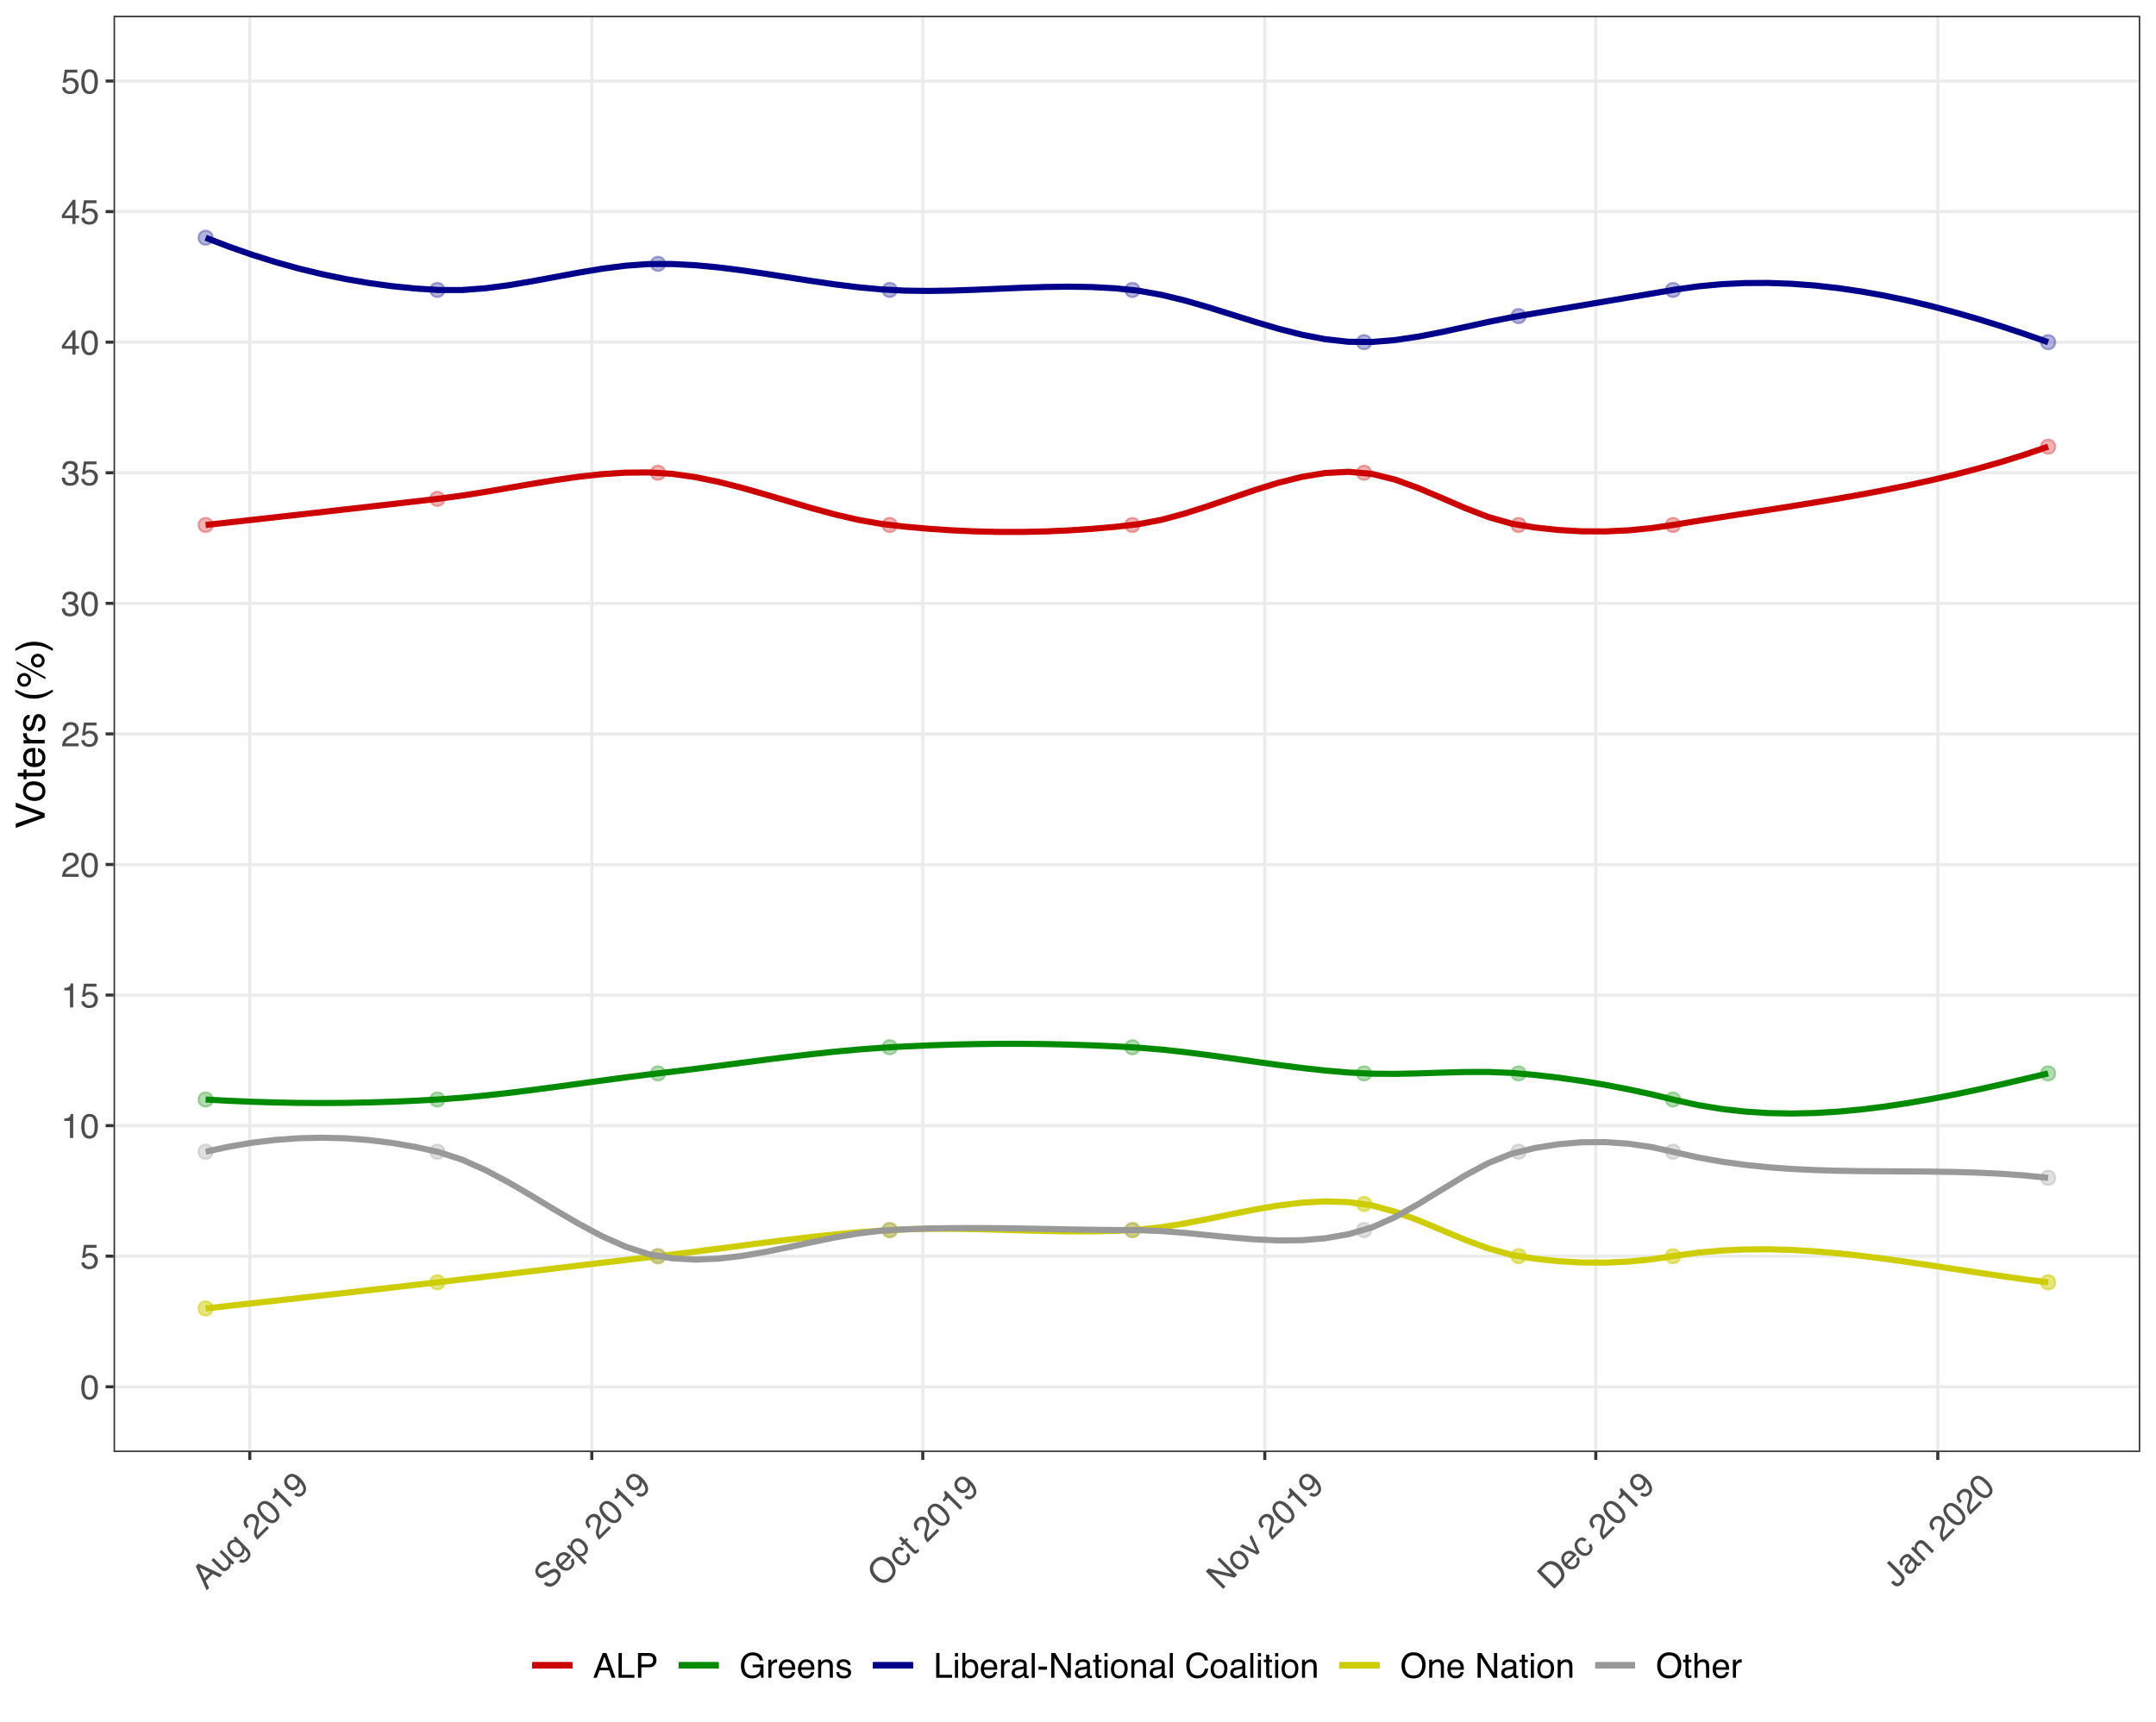 <?xml version="1.0" encoding="UTF-8"?>
<svg xmlns="http://www.w3.org/2000/svg" xmlns:xlink="http://www.w3.org/1999/xlink" width="750pt" height="599pt" viewBox="0 0 750 599" version="1.1">
<defs>
<g>
<symbol overflow="visible" id="glyph0-0">
<path style="stroke:none;" d="M 0.391 0 L 0.391 -8.609 L 7.219 -8.609 L 7.219 0 Z M 6.141 -1.078 L 6.141 -7.531 L 1.469 -7.531 L 1.469 -1.078 Z M 6.141 -1.078 "/>
</symbol>
<symbol overflow="visible" id="glyph0-1">
<path style="stroke:none;" d="M 3.25 -8.391 C 4.332 -8.391 5.117 -7.941 5.609 -7.047 C 5.984 -6.359 6.172 -5.41 6.172 -4.203 C 6.172 -3.066 6 -2.125 5.656 -1.375 C 5.164 -0.301 4.359 0.234 3.234 0.234 C 2.234 0.234 1.484 -0.203 0.984 -1.078 C 0.578 -1.816 0.375 -2.801 0.375 -4.031 C 0.375 -4.977 0.5 -5.797 0.75 -6.484 C 1.207 -7.754 2.039 -8.391 3.25 -8.391 Z M 3.234 -0.734 C 3.785 -0.734 4.223 -0.973 4.547 -1.453 C 4.867 -1.941 5.031 -2.848 5.031 -4.172 C 5.031 -5.117 4.91 -5.898 4.672 -6.516 C 4.441 -7.129 3.988 -7.438 3.312 -7.438 C 2.688 -7.438 2.227 -7.145 1.938 -6.562 C 1.656 -5.977 1.516 -5.117 1.516 -3.984 C 1.516 -3.129 1.609 -2.441 1.797 -1.922 C 2.078 -1.129 2.555 -0.734 3.234 -0.734 Z M 3.234 -0.734 "/>
</symbol>
<symbol overflow="visible" id="glyph0-2">
<path style="stroke:none;" d="M 1.484 -2.141 C 1.555 -1.535 1.836 -1.117 2.328 -0.891 C 2.578 -0.773 2.863 -0.719 3.188 -0.719 C 3.812 -0.719 4.273 -0.914 4.578 -1.312 C 4.879 -1.707 5.031 -2.148 5.031 -2.641 C 5.031 -3.223 4.848 -3.676 4.484 -4 C 4.129 -4.32 3.703 -4.484 3.203 -4.484 C 2.836 -4.484 2.523 -4.41 2.266 -4.266 C 2.004 -4.129 1.785 -3.938 1.609 -3.688 L 0.688 -3.734 L 1.328 -8.25 L 5.688 -8.25 L 5.688 -7.234 L 2.125 -7.234 L 1.766 -4.906 C 1.961 -5.051 2.148 -5.16 2.328 -5.234 C 2.641 -5.359 3 -5.422 3.406 -5.422 C 4.176 -5.422 4.828 -5.172 5.359 -4.672 C 5.898 -4.18 6.172 -3.555 6.172 -2.797 C 6.172 -2.004 5.922 -1.301 5.422 -0.688 C 4.93 -0.082 4.148 0.219 3.078 0.219 C 2.398 0.219 1.797 0.023 1.266 -0.359 C 0.742 -0.742 0.453 -1.336 0.391 -2.141 Z M 1.484 -2.141 "/>
</symbol>
<symbol overflow="visible" id="glyph0-3">
<path style="stroke:none;" d="M 1.156 -5.938 L 1.156 -6.75 C 1.914 -6.82 2.441 -6.945 2.734 -7.125 C 3.035 -7.301 3.266 -7.711 3.422 -8.359 L 4.25 -8.359 L 4.25 0 L 3.125 0 L 3.125 -5.938 Z M 1.156 -5.938 "/>
</symbol>
<symbol overflow="visible" id="glyph0-4">
<path style="stroke:none;" d="M 0.375 0 C 0.414 -0.719 0.566 -1.344 0.828 -1.875 C 1.086 -2.414 1.594 -2.906 2.344 -3.344 L 3.469 -4 C 3.969 -4.289 4.32 -4.539 4.531 -4.75 C 4.852 -5.07 5.016 -5.441 5.016 -5.859 C 5.016 -6.348 4.863 -6.734 4.562 -7.016 C 4.27 -7.305 3.883 -7.453 3.406 -7.453 C 2.676 -7.453 2.176 -7.18 1.906 -6.641 C 1.75 -6.336 1.664 -5.93 1.656 -5.422 L 0.578 -5.422 C 0.586 -6.148 0.723 -6.742 0.984 -7.203 C 1.441 -8.016 2.25 -8.422 3.406 -8.422 C 4.363 -8.422 5.062 -8.16 5.5 -7.641 C 5.945 -7.117 6.172 -6.539 6.172 -5.906 C 6.172 -5.238 5.938 -4.664 5.469 -4.188 C 5.195 -3.906 4.707 -3.566 4 -3.172 L 3.188 -2.734 C 2.812 -2.523 2.516 -2.32 2.297 -2.125 C 1.898 -1.789 1.648 -1.414 1.547 -1 L 6.141 -1 L 6.141 0 Z M 0.375 0 "/>
</symbol>
<symbol overflow="visible" id="glyph0-5">
<path style="stroke:none;" d="M 3.125 0.234 C 2.125 0.234 1.398 -0.035 0.953 -0.578 C 0.504 -1.129 0.281 -1.797 0.281 -2.578 L 1.391 -2.578 C 1.43 -2.035 1.531 -1.641 1.688 -1.391 C 1.969 -0.953 2.461 -0.734 3.172 -0.734 C 3.734 -0.734 4.18 -0.879 4.516 -1.172 C 4.848 -1.473 5.016 -1.859 5.016 -2.328 C 5.016 -2.898 4.836 -3.301 4.484 -3.531 C 4.129 -3.77 3.641 -3.891 3.016 -3.891 C 2.941 -3.891 2.867 -3.883 2.797 -3.875 C 2.723 -3.875 2.648 -3.875 2.578 -3.875 L 2.578 -4.812 C 2.691 -4.789 2.785 -4.781 2.859 -4.781 C 2.93 -4.781 3.008 -4.781 3.094 -4.781 C 3.488 -4.781 3.812 -4.844 4.062 -4.969 C 4.508 -5.188 4.734 -5.578 4.734 -6.141 C 4.734 -6.555 4.582 -6.875 4.281 -7.094 C 3.988 -7.32 3.645 -7.438 3.25 -7.438 C 2.551 -7.438 2.066 -7.203 1.797 -6.734 C 1.648 -6.484 1.566 -6.117 1.547 -5.641 L 0.5 -5.641 C 0.5 -6.266 0.625 -6.797 0.875 -7.234 C 1.301 -8.016 2.055 -8.406 3.141 -8.406 C 3.992 -8.406 4.656 -8.211 5.125 -7.828 C 5.594 -7.453 5.828 -6.898 5.828 -6.172 C 5.828 -5.66 5.691 -5.242 5.422 -4.922 C 5.242 -4.723 5.02 -4.566 4.75 -4.453 C 5.188 -4.328 5.531 -4.094 5.781 -3.75 C 6.031 -3.406 6.156 -2.984 6.156 -2.484 C 6.156 -1.68 5.891 -1.023 5.359 -0.516 C 4.836 -0.016 4.094 0.234 3.125 0.234 Z M 3.125 0.234 "/>
</symbol>
<symbol overflow="visible" id="glyph0-6">
<path style="stroke:none;" d="M 3.969 -2.969 L 3.969 -6.781 L 1.281 -2.969 Z M 3.984 0 L 3.984 -2.047 L 0.312 -2.047 L 0.312 -3.078 L 4.156 -8.422 L 5.047 -8.422 L 5.047 -2.969 L 6.281 -2.969 L 6.281 -2.047 L 5.047 -2.047 L 5.047 0 Z M 3.984 0 "/>
</symbol>
<symbol overflow="visible" id="glyph0-7">
<path style="stroke:none;" d="M 5.328 -3.531 L 4.031 -7.328 L 2.641 -3.531 Z M 3.422 -8.609 L 4.734 -8.609 L 7.859 0 L 6.578 0 L 5.703 -2.578 L 2.297 -2.578 L 1.375 0 L 0.172 0 Z M 3.422 -8.609 "/>
</symbol>
<symbol overflow="visible" id="glyph0-8">
<path style="stroke:none;" d="M 0.922 -8.609 L 2.078 -8.609 L 2.078 -1.031 L 6.438 -1.031 L 6.438 0 L 0.922 0 Z M 0.922 -8.609 "/>
</symbol>
<symbol overflow="visible" id="glyph0-9">
<path style="stroke:none;" d="M 1.031 -8.609 L 4.906 -8.609 C 5.664 -8.609 6.281 -8.391 6.75 -7.953 C 7.219 -7.523 7.453 -6.922 7.453 -6.141 C 7.453 -5.473 7.242 -4.891 6.828 -4.391 C 6.41 -3.891 5.77 -3.641 4.906 -3.641 L 2.188 -3.641 L 2.188 0 L 1.031 0 Z M 6.281 -6.141 C 6.281 -6.766 6.047 -7.191 5.578 -7.422 C 5.316 -7.547 4.961 -7.609 4.516 -7.609 L 2.188 -7.609 L 2.188 -4.625 L 4.516 -4.625 C 5.035 -4.625 5.457 -4.734 5.781 -4.953 C 6.113 -5.18 6.281 -5.578 6.281 -6.141 Z M 6.281 -6.141 "/>
</symbol>
<symbol overflow="visible" id="glyph0-10">
<path style="stroke:none;" d="M 4.641 -8.828 C 5.441 -8.828 6.141 -8.672 6.734 -8.359 C 7.586 -7.91 8.109 -7.125 8.297 -6 L 7.156 -6 C 7.008 -6.625 6.711 -7.082 6.266 -7.375 C 5.828 -7.664 5.273 -7.812 4.609 -7.812 C 3.805 -7.812 3.133 -7.508 2.594 -6.906 C 2.051 -6.312 1.781 -5.422 1.781 -4.234 C 1.781 -3.211 2.004 -2.379 2.453 -1.734 C 2.898 -1.098 3.629 -0.781 4.641 -0.781 C 5.422 -0.781 6.066 -1.004 6.578 -1.453 C 7.086 -1.898 7.348 -2.629 7.359 -3.641 L 4.672 -3.641 L 4.672 -4.609 L 8.438 -4.609 L 8.438 0 L 7.688 0 L 7.406 -1.109 C 7.02 -0.672 6.672 -0.367 6.359 -0.203 C 5.848 0.086 5.195 0.234 4.406 0.234 C 3.395 0.234 2.52 -0.098 1.781 -0.766 C 0.977 -1.586 0.578 -2.723 0.578 -4.172 C 0.578 -5.609 0.969 -6.754 1.75 -7.609 C 2.488 -8.422 3.453 -8.828 4.641 -8.828 Z M 4.438 -8.844 Z M 4.438 -8.844 "/>
</symbol>
<symbol overflow="visible" id="glyph0-11">
<path style="stroke:none;" d="M 0.797 -6.281 L 1.812 -6.281 L 1.812 -5.188 C 1.883 -5.406 2.082 -5.664 2.406 -5.969 C 2.727 -6.27 3.098 -6.422 3.516 -6.422 C 3.535 -6.422 3.566 -6.414 3.609 -6.406 C 3.66 -6.406 3.742 -6.398 3.859 -6.391 L 3.859 -5.281 C 3.797 -5.289 3.738 -5.297 3.688 -5.297 C 3.633 -5.297 3.578 -5.297 3.516 -5.297 C 2.984 -5.297 2.57 -5.125 2.281 -4.781 C 2 -4.445 1.859 -4.055 1.859 -3.609 L 1.859 0 L 0.797 0 Z M 0.797 -6.281 "/>
</symbol>
<symbol overflow="visible" id="glyph0-12">
<path style="stroke:none;" d="M 3.391 -6.422 C 3.836 -6.422 4.27 -6.316 4.688 -6.109 C 5.102 -5.898 5.422 -5.629 5.641 -5.297 C 5.848 -4.973 5.988 -4.602 6.062 -4.188 C 6.125 -3.895 6.156 -3.43 6.156 -2.797 L 1.547 -2.797 C 1.566 -2.16 1.719 -1.648 2 -1.266 C 2.281 -0.879 2.719 -0.688 3.312 -0.688 C 3.863 -0.688 4.301 -0.867 4.625 -1.234 C 4.812 -1.441 4.945 -1.688 5.031 -1.969 L 6.062 -1.969 C 6.039 -1.738 5.953 -1.484 5.797 -1.203 C 5.641 -0.922 5.469 -0.688 5.281 -0.5 C 4.957 -0.188 4.555 0.02 4.078 0.125 C 3.828 0.188 3.539 0.219 3.219 0.219 C 2.438 0.219 1.773 -0.062 1.234 -0.625 C 0.691 -1.195 0.422 -1.992 0.422 -3.016 C 0.422 -4.023 0.691 -4.844 1.234 -5.469 C 1.785 -6.102 2.504 -6.422 3.391 -6.422 Z M 5.062 -3.641 C 5.02 -4.098 4.922 -4.461 4.766 -4.734 C 4.484 -5.242 4.004 -5.5 3.328 -5.5 C 2.836 -5.5 2.426 -5.32 2.094 -4.969 C 1.77 -4.625 1.598 -4.18 1.578 -3.641 Z M 3.281 -6.422 Z M 3.281 -6.422 "/>
</symbol>
<symbol overflow="visible" id="glyph0-13">
<path style="stroke:none;" d="M 0.781 -6.281 L 1.781 -6.281 L 1.781 -5.391 C 2.07 -5.754 2.383 -6.016 2.719 -6.172 C 3.051 -6.336 3.422 -6.422 3.828 -6.422 C 4.711 -6.422 5.312 -6.109 5.625 -5.484 C 5.801 -5.141 5.891 -4.656 5.891 -4.031 L 5.891 0 L 4.812 0 L 4.812 -3.953 C 4.812 -4.336 4.754 -4.645 4.641 -4.875 C 4.453 -5.27 4.113 -5.469 3.625 -5.469 C 3.375 -5.469 3.172 -5.441 3.016 -5.391 C 2.723 -5.305 2.469 -5.133 2.25 -4.875 C 2.07 -4.664 1.957 -4.453 1.906 -4.234 C 1.852 -4.016 1.828 -3.695 1.828 -3.281 L 1.828 0 L 0.781 0 Z M 3.25 -6.422 Z M 3.25 -6.422 "/>
</symbol>
<symbol overflow="visible" id="glyph0-14">
<path style="stroke:none;" d="M 1.406 -1.969 C 1.438 -1.613 1.523 -1.344 1.672 -1.156 C 1.93 -0.82 2.391 -0.656 3.047 -0.656 C 3.441 -0.656 3.785 -0.738 4.078 -0.906 C 4.379 -1.07 4.531 -1.332 4.531 -1.688 C 4.531 -1.957 4.41 -2.164 4.172 -2.312 C 4.016 -2.395 3.711 -2.492 3.266 -2.609 L 2.422 -2.812 C 1.891 -2.945 1.5 -3.098 1.25 -3.266 C 0.789 -3.547 0.562 -3.941 0.562 -4.453 C 0.562 -5.047 0.773 -5.523 1.203 -5.891 C 1.629 -6.254 2.207 -6.438 2.938 -6.438 C 3.875 -6.438 4.551 -6.16 4.969 -5.609 C 5.238 -5.254 5.367 -4.875 5.359 -4.469 L 4.359 -4.469 C 4.336 -4.707 4.254 -4.926 4.109 -5.125 C 3.867 -5.395 3.445 -5.531 2.844 -5.531 C 2.445 -5.531 2.145 -5.453 1.938 -5.297 C 1.738 -5.148 1.641 -4.953 1.641 -4.703 C 1.641 -4.43 1.773 -4.211 2.047 -4.047 C 2.203 -3.953 2.43 -3.867 2.734 -3.797 L 3.422 -3.625 C 4.18 -3.438 4.691 -3.258 4.953 -3.094 C 5.359 -2.82 5.562 -2.395 5.562 -1.812 C 5.562 -1.258 5.348 -0.781 4.922 -0.375 C 4.504 0.031 3.863 0.234 3 0.234 C 2.062 0.234 1.395 0.023 1 -0.391 C 0.613 -0.816 0.41 -1.344 0.391 -1.969 Z M 2.953 -6.422 Z M 2.953 -6.422 "/>
</symbol>
<symbol overflow="visible" id="glyph0-15">
<path style="stroke:none;" d="M 0.781 -6.25 L 1.844 -6.25 L 1.844 0 L 0.781 0 Z M 0.781 -8.609 L 1.844 -8.609 L 1.844 -7.406 L 0.781 -7.406 Z M 0.781 -8.609 "/>
</symbol>
<symbol overflow="visible" id="glyph0-16">
<path style="stroke:none;" d="M 0.688 -8.641 L 1.719 -8.641 L 1.719 -5.516 C 1.945 -5.816 2.223 -6.047 2.547 -6.203 C 2.867 -6.359 3.219 -6.438 3.594 -6.438 C 4.375 -6.438 5.004 -6.164 5.484 -5.625 C 5.973 -5.094 6.219 -4.305 6.219 -3.266 C 6.219 -2.266 5.977 -1.438 5.5 -0.781 C 5.02 -0.125 4.352 0.203 3.5 0.203 C 3.02 0.203 2.617 0.086 2.297 -0.141 C 2.098 -0.285 1.891 -0.504 1.672 -0.797 L 1.672 0 L 0.688 0 Z M 3.438 -0.734 C 4.008 -0.734 4.438 -0.957 4.719 -1.406 C 5 -1.863 5.141 -2.461 5.141 -3.203 C 5.141 -3.867 5 -4.414 4.719 -4.844 C 4.438 -5.281 4.02 -5.5 3.469 -5.5 C 2.988 -5.5 2.566 -5.32 2.203 -4.969 C 1.836 -4.613 1.656 -4.023 1.656 -3.203 C 1.656 -2.617 1.727 -2.141 1.875 -1.766 C 2.156 -1.078 2.676 -0.734 3.438 -0.734 Z M 3.438 -0.734 "/>
</symbol>
<symbol overflow="visible" id="glyph0-17">
<path style="stroke:none;" d="M 1.578 -1.672 C 1.578 -1.367 1.688 -1.129 1.906 -0.953 C 2.133 -0.773 2.398 -0.688 2.703 -0.688 C 3.078 -0.688 3.438 -0.77 3.781 -0.938 C 4.375 -1.227 4.672 -1.695 4.672 -2.344 L 4.672 -3.188 C 4.535 -3.113 4.363 -3.047 4.156 -2.984 C 3.957 -2.93 3.758 -2.895 3.562 -2.875 L 2.938 -2.797 C 2.551 -2.742 2.258 -2.66 2.062 -2.547 C 1.738 -2.367 1.578 -2.078 1.578 -1.672 Z M 4.141 -3.797 C 4.379 -3.828 4.539 -3.93 4.625 -4.109 C 4.664 -4.203 4.688 -4.336 4.688 -4.516 C 4.688 -4.867 4.555 -5.125 4.297 -5.281 C 4.047 -5.445 3.688 -5.531 3.219 -5.531 C 2.664 -5.531 2.273 -5.383 2.047 -5.094 C 1.91 -4.926 1.82 -4.68 1.781 -4.359 L 0.797 -4.359 C 0.816 -5.129 1.066 -5.664 1.547 -5.969 C 2.035 -6.27 2.598 -6.422 3.234 -6.422 C 3.973 -6.422 4.57 -6.281 5.031 -6 C 5.488 -5.719 5.719 -5.281 5.719 -4.688 L 5.719 -1.078 C 5.719 -0.973 5.738 -0.883 5.781 -0.812 C 5.832 -0.75 5.93 -0.719 6.078 -0.719 C 6.117 -0.719 6.164 -0.719 6.219 -0.719 C 6.281 -0.727 6.348 -0.738 6.422 -0.75 L 6.422 0.031 C 6.254 0.07 6.125 0.098 6.031 0.109 C 5.945 0.129 5.832 0.141 5.688 0.141 C 5.32 0.141 5.062 0.008 4.906 -0.25 C 4.812 -0.383 4.75 -0.578 4.719 -0.828 C 4.5 -0.547 4.188 -0.301 3.781 -0.094 C 3.383 0.113 2.945 0.219 2.469 0.219 C 1.883 0.219 1.406 0.039 1.031 -0.312 C 0.664 -0.664 0.484 -1.109 0.484 -1.641 C 0.484 -2.223 0.664 -2.676 1.031 -3 C 1.395 -3.32 1.867 -3.52 2.453 -3.594 Z M 3.266 -6.422 Z M 3.266 -6.422 "/>
</symbol>
<symbol overflow="visible" id="glyph0-18">
<path style="stroke:none;" d="M 0.797 -8.609 L 1.859 -8.609 L 1.859 0 L 0.797 0 Z M 0.797 -8.609 "/>
</symbol>
<symbol overflow="visible" id="glyph0-19">
<path style="stroke:none;" d="M 0.5 -3.891 L 3.438 -3.891 L 3.438 -2.797 L 0.5 -2.797 Z M 0.5 -3.891 "/>
</symbol>
<symbol overflow="visible" id="glyph0-20">
<path style="stroke:none;" d="M 0.922 -8.609 L 2.297 -8.609 L 6.641 -1.641 L 6.641 -8.609 L 7.75 -8.609 L 7.75 0 L 6.438 0 L 2.031 -6.969 L 2.031 0 L 0.922 0 Z M 4.25 -8.609 Z M 4.25 -8.609 "/>
</symbol>
<symbol overflow="visible" id="glyph0-21">
<path style="stroke:none;" d="M 0.984 -8.031 L 2.047 -8.031 L 2.047 -6.281 L 3.047 -6.281 L 3.047 -5.422 L 2.047 -5.422 L 2.047 -1.312 C 2.047 -1.094 2.125 -0.945 2.281 -0.875 C 2.352 -0.832 2.488 -0.812 2.688 -0.812 C 2.738 -0.812 2.789 -0.812 2.844 -0.812 C 2.906 -0.82 2.973 -0.828 3.047 -0.828 L 3.047 0 C 2.93 0.031 2.805 0.051 2.672 0.062 C 2.547 0.082 2.406 0.094 2.25 0.094 C 1.758 0.094 1.426 -0.031 1.25 -0.281 C 1.07 -0.531 0.984 -0.859 0.984 -1.266 L 0.984 -5.422 L 0.141 -5.422 L 0.141 -6.281 L 0.984 -6.281 Z M 0.984 -8.031 "/>
</symbol>
<symbol overflow="visible" id="glyph0-22">
<path style="stroke:none;" d="M 3.266 -0.688 C 3.961 -0.688 4.441 -0.945 4.703 -1.469 C 4.961 -2 5.094 -2.586 5.094 -3.234 C 5.094 -3.828 5 -4.305 4.812 -4.672 C 4.508 -5.242 4 -5.531 3.281 -5.531 C 2.633 -5.531 2.164 -5.285 1.875 -4.797 C 1.582 -4.305 1.438 -3.711 1.438 -3.016 C 1.438 -2.348 1.582 -1.789 1.875 -1.344 C 2.164 -0.906 2.629 -0.688 3.266 -0.688 Z M 3.312 -6.453 C 4.113 -6.453 4.789 -6.18 5.344 -5.641 C 5.906 -5.109 6.188 -4.316 6.188 -3.266 C 6.188 -2.254 5.941 -1.414 5.453 -0.75 C 4.961 -0.094 4.203 0.234 3.172 0.234 C 2.305 0.234 1.617 -0.055 1.109 -0.641 C 0.598 -1.234 0.344 -2.02 0.344 -3 C 0.344 -4.051 0.609 -4.891 1.141 -5.516 C 1.68 -6.141 2.406 -6.453 3.312 -6.453 Z M 3.266 -6.422 Z M 3.266 -6.422 "/>
</symbol>
<symbol overflow="visible" id="glyph0-23">
<path style="stroke:none;" d=""/>
</symbol>
<symbol overflow="visible" id="glyph0-24">
<path style="stroke:none;" d="M 4.547 -8.844 C 5.629 -8.844 6.473 -8.555 7.078 -7.984 C 7.68 -7.41 8.016 -6.758 8.078 -6.031 L 6.938 -6.031 C 6.812 -6.582 6.555 -7.02 6.172 -7.344 C 5.785 -7.664 5.242 -7.828 4.547 -7.828 C 3.703 -7.828 3.02 -7.531 2.5 -6.938 C 1.977 -6.344 1.719 -5.43 1.719 -4.203 C 1.719 -3.191 1.953 -2.367 2.422 -1.734 C 2.891 -1.109 3.594 -0.797 4.531 -0.797 C 5.383 -0.797 6.039 -1.129 6.5 -1.797 C 6.727 -2.141 6.906 -2.598 7.031 -3.172 L 8.156 -3.172 C 8.062 -2.266 7.727 -1.504 7.156 -0.891 C 6.469 -0.148 5.547 0.219 4.391 0.219 C 3.391 0.219 2.551 -0.082 1.875 -0.688 C 0.977 -1.488 0.531 -2.723 0.531 -4.391 C 0.531 -5.66 0.863 -6.703 1.531 -7.516 C 2.258 -8.398 3.266 -8.844 4.547 -8.844 Z M 4.312 -8.844 Z M 4.312 -8.844 "/>
</symbol>
<symbol overflow="visible" id="glyph0-25">
<path style="stroke:none;" d="M 4.625 -8.844 C 6.145 -8.844 7.27 -8.352 8 -7.375 C 8.57 -6.613 8.859 -5.641 8.859 -4.453 C 8.859 -3.172 8.531 -2.102 7.875 -1.25 C 7.113 -0.25 6.023 0.25 4.609 0.25 C 3.285 0.25 2.242 -0.188 1.484 -1.062 C 0.805 -1.906 0.469 -2.973 0.469 -4.266 C 0.469 -5.422 0.758 -6.414 1.344 -7.25 C 2.082 -8.312 3.176 -8.844 4.625 -8.844 Z M 4.75 -0.797 C 5.77 -0.797 6.508 -1.16 6.969 -1.891 C 7.438 -2.629 7.672 -3.477 7.672 -4.438 C 7.672 -5.445 7.406 -6.258 6.875 -6.875 C 6.344 -7.5 5.617 -7.812 4.703 -7.812 C 3.805 -7.812 3.078 -7.504 2.516 -6.891 C 1.953 -6.273 1.672 -5.375 1.672 -4.188 C 1.672 -3.227 1.91 -2.422 2.391 -1.766 C 2.879 -1.117 3.664 -0.797 4.75 -0.797 Z M 4.672 -8.844 Z M 4.672 -8.844 "/>
</symbol>
<symbol overflow="visible" id="glyph0-26">
<path style="stroke:none;" d="M 0.781 -8.641 L 1.828 -8.641 L 1.828 -5.422 C 2.078 -5.742 2.301 -5.969 2.5 -6.094 C 2.844 -6.312 3.27 -6.422 3.781 -6.422 C 4.688 -6.422 5.301 -6.102 5.625 -5.469 C 5.801 -5.125 5.891 -4.645 5.891 -4.031 L 5.891 0 L 4.812 0 L 4.812 -3.953 C 4.812 -4.41 4.75 -4.75 4.625 -4.969 C 4.438 -5.312 4.078 -5.484 3.547 -5.484 C 3.109 -5.484 2.711 -5.332 2.359 -5.031 C 2.004 -4.727 1.828 -4.16 1.828 -3.328 L 1.828 0 L 0.781 0 Z M 0.781 -8.641 "/>
</symbol>
<symbol overflow="visible" id="glyph1-0">
<path style="stroke:none;" d="M 0.281 -0.281 L -5.812 -6.375 L -0.984 -11.203 L 5.109 -5.109 Z M 3.578 -5.109 L -0.984 -9.672 L -4.297 -6.359 L 0.266 -1.797 Z M 3.578 -5.109 "/>
</symbol>
<symbol overflow="visible" id="glyph1-1">
<path style="stroke:none;" d="M 1.266 -6.266 L -2.344 -8.031 L -0.641 -4.359 Z M -3.672 -8.516 L -2.75 -9.438 L 5.562 -5.562 L 4.656 -4.656 L 2.203 -5.859 L -0.203 -3.453 L 0.969 -0.969 L 0.125 -0.125 Z M -3.672 -8.516 "/>
</symbol>
<symbol overflow="visible" id="glyph1-2">
<path style="stroke:none;" d="M -3.141 -5.734 L -0.188 -2.781 C 0.031 -2.562 0.25 -2.414 0.469 -2.344 C 0.863 -2.219 1.238 -2.332 1.594 -2.688 C 2.113 -3.207 2.238 -3.789 1.969 -4.438 C 1.82 -4.789 1.535 -5.18 1.109 -5.609 L -1.078 -7.797 L -0.344 -8.531 L 4.094 -4.094 L 3.406 -3.406 L 2.75 -4.062 C 2.832 -3.789 2.852 -3.531 2.812 -3.281 C 2.77 -2.758 2.547 -2.297 2.141 -1.891 C 1.504 -1.254 0.859 -1.035 0.203 -1.234 C -0.141 -1.328 -0.504 -1.566 -0.891 -1.953 L -3.906 -4.969 Z M -2.234 -6.859 Z M -2.234 -6.859 "/>
</symbol>
<symbol overflow="visible" id="glyph1-3">
<path style="stroke:none;" d="M -2.406 -6.625 C -2.051 -6.977 -1.66 -7.203 -1.234 -7.297 C -0.992 -7.328 -0.707 -7.32 -0.375 -7.281 L -0.938 -7.844 L -0.25 -8.531 L 3.781 -4.5 C 4.344 -3.938 4.707 -3.414 4.875 -2.938 C 5.164 -2.02 4.879 -1.129 4.016 -0.266 C 3.535 0.211 3.023 0.504 2.484 0.609 C 1.953 0.723 1.438 0.57 0.938 0.156 L 1.703 -0.609 C 1.93 -0.441 2.156 -0.352 2.375 -0.344 C 2.707 -0.344 3.055 -0.523 3.422 -0.891 C 3.992 -1.461 4.164 -2.039 3.938 -2.625 C 3.801 -2.969 3.422 -3.441 2.797 -4.047 C 2.879 -3.672 2.875 -3.32 2.781 -3 C 2.688 -2.676 2.469 -2.344 2.125 -2 C 1.645 -1.52 1.051 -1.27 0.344 -1.25 C -0.363 -1.227 -1.113 -1.613 -1.906 -2.406 C -2.645 -3.145 -3.039 -3.906 -3.094 -4.688 C -3.145 -5.469 -2.914 -6.113 -2.406 -6.625 Z M 1.203 -5.703 C 0.66 -6.242 0.145 -6.531 -0.344 -6.562 C -0.844 -6.602 -1.266 -6.453 -1.609 -6.109 C -2.141 -5.578 -2.25 -4.969 -1.938 -4.281 C -1.789 -3.926 -1.504 -3.535 -1.078 -3.109 C -0.578 -2.609 -0.094 -2.328 0.375 -2.266 C 0.844 -2.203 1.25 -2.344 1.594 -2.688 C 2.133 -3.227 2.266 -3.848 1.984 -4.547 C 1.836 -4.941 1.578 -5.328 1.203 -5.703 Z M -2.344 -6.75 Z M -2.344 -6.75 "/>
</symbol>
<symbol overflow="visible" id="glyph1-4">
<path style="stroke:none;" d=""/>
</symbol>
<symbol overflow="visible" id="glyph1-5">
<path style="stroke:none;" d="M 0.266 -0.266 C -0.211 -0.805 -0.551 -1.359 -0.75 -1.922 C -0.945 -2.484 -0.93 -3.18 -0.703 -4.016 L -0.375 -5.281 C -0.227 -5.844 -0.156 -6.27 -0.156 -6.562 C -0.156 -7.02 -0.301 -7.395 -0.594 -7.688 C -0.938 -8.031 -1.312 -8.195 -1.719 -8.188 C -2.133 -8.188 -2.516 -8.016 -2.859 -7.672 C -3.367 -7.16 -3.535 -6.617 -3.359 -6.047 C -3.242 -5.723 -3.008 -5.375 -2.656 -5 L -3.422 -4.234 C -3.93 -4.766 -4.254 -5.285 -4.391 -5.797 C -4.641 -6.691 -4.359 -7.547 -3.547 -8.359 C -2.867 -9.035 -2.188 -9.344 -1.5 -9.281 C -0.82 -9.227 -0.258 -8.977 0.188 -8.531 C 0.656 -8.062 0.891 -7.492 0.891 -6.828 C 0.91 -6.43 0.805 -5.848 0.578 -5.078 L 0.312 -4.188 C 0.195 -3.781 0.133 -3.426 0.125 -3.125 C 0.07 -2.613 0.16 -2.172 0.391 -1.797 L 3.641 -5.047 L 4.344 -4.344 Z M 0.266 -0.266 "/>
</symbol>
<symbol overflow="visible" id="glyph1-6">
<path style="stroke:none;" d="M -3.641 -8.234 C -2.867 -9.004 -1.992 -9.242 -1.016 -8.953 C -0.266 -8.723 0.535 -8.18 1.391 -7.328 C 2.191 -6.523 2.738 -5.738 3.031 -4.969 C 3.445 -3.863 3.254 -2.91 2.453 -2.109 C 1.742 -1.398 0.906 -1.188 -0.062 -1.469 C -0.875 -1.695 -1.711 -2.242 -2.578 -3.109 C -3.254 -3.785 -3.742 -4.453 -4.047 -5.109 C -4.629 -6.336 -4.492 -7.379 -3.641 -8.234 Z M 1.766 -2.797 C 2.16 -3.191 2.301 -3.676 2.188 -4.25 C 2.07 -4.82 1.547 -5.578 0.609 -6.516 C -0.055 -7.18 -0.691 -7.648 -1.297 -7.922 C -1.898 -8.191 -2.441 -8.086 -2.922 -7.609 C -3.367 -7.16 -3.484 -6.629 -3.266 -6.016 C -3.047 -5.398 -2.535 -4.691 -1.734 -3.891 C -1.129 -3.285 -0.582 -2.863 -0.094 -2.625 C 0.664 -2.258 1.285 -2.316 1.766 -2.797 Z M 1.766 -2.797 "/>
</symbol>
<symbol overflow="visible" id="glyph1-7">
<path style="stroke:none;" d="M -3.391 -5.016 L -3.953 -5.578 C -3.461 -6.172 -3.176 -6.633 -3.094 -6.969 C -3.008 -7.301 -3.141 -7.754 -3.484 -8.328 L -2.906 -8.906 L 3 -3 L 2.203 -2.203 L -2 -6.406 Z M -3.391 -5.016 "/>
</symbol>
<symbol overflow="visible" id="glyph1-8">
<path style="stroke:none;" d="M -0.312 -2.562 C 0.125 -2.164 0.57 -2.039 1.031 -2.188 C 1.258 -2.25 1.473 -2.379 1.672 -2.578 C 2.023 -2.93 2.176 -3.379 2.125 -3.922 C 2.082 -4.473 1.66 -5.254 0.859 -6.266 C 0.953 -5.836 0.926 -5.445 0.781 -5.094 C 0.645 -4.75 0.438 -4.438 0.156 -4.156 C -0.414 -3.582 -1.047 -3.305 -1.734 -3.328 C -2.43 -3.359 -3.055 -3.648 -3.609 -4.203 C -4.148 -4.742 -4.457 -5.383 -4.531 -6.125 C -4.602 -6.863 -4.32 -7.551 -3.688 -8.188 C -2.82 -9.051 -1.832 -9.258 -0.719 -8.812 C -0.113 -8.562 0.504 -8.117 1.141 -7.484 C 1.867 -6.754 2.406 -6 2.75 -5.219 C 3.332 -3.926 3.188 -2.844 2.312 -1.969 C 1.738 -1.395 1.145 -1.109 0.531 -1.109 C -0.07 -1.117 -0.602 -1.352 -1.062 -1.812 Z M -0.406 -4.906 C -0.102 -5.207 0.07 -5.578 0.125 -6.016 C 0.176 -6.453 -0.039 -6.914 -0.531 -7.406 C -0.969 -7.844 -1.406 -8.055 -1.844 -8.047 C -2.281 -8.035 -2.664 -7.863 -3 -7.531 C -3.363 -7.164 -3.531 -6.754 -3.5 -6.297 C -3.469 -5.836 -3.242 -5.398 -2.828 -4.984 C -2.453 -4.609 -2.055 -4.398 -1.641 -4.359 C -1.223 -4.316 -0.812 -4.5 -0.406 -4.906 Z M -0.406 -4.906 "/>
</symbol>
<symbol overflow="visible" id="glyph1-9">
<path style="stroke:none;" d="M -0.781 -3.156 C -0.414 -2.832 -0.055 -2.629 0.297 -2.547 C 0.984 -2.422 1.672 -2.703 2.359 -3.391 C 2.672 -3.703 2.906 -4.031 3.062 -4.375 C 3.395 -5.039 3.344 -5.594 2.906 -6.031 C 2.57 -6.363 2.223 -6.492 1.859 -6.422 C 1.516 -6.348 1.066 -6.141 0.516 -5.797 L -0.484 -5.172 C -1.141 -4.742 -1.656 -4.488 -2.031 -4.406 C -2.664 -4.289 -3.234 -4.484 -3.734 -4.984 C -4.285 -5.535 -4.551 -6.176 -4.531 -6.906 C -4.508 -7.633 -4.156 -8.344 -3.469 -9.031 C -2.82 -9.676 -2.117 -10.062 -1.359 -10.188 C -0.609 -10.32 0.102 -10.051 0.781 -9.375 L 0.016 -8.609 C -0.359 -8.898 -0.695 -9.062 -1 -9.094 C -1.57 -9.164 -2.16 -8.898 -2.766 -8.297 C -3.254 -7.805 -3.504 -7.352 -3.516 -6.938 C -3.523 -6.52 -3.391 -6.172 -3.109 -5.891 C -2.816 -5.598 -2.477 -5.508 -2.094 -5.625 C -1.832 -5.695 -1.352 -5.957 -0.656 -6.406 L 0.406 -7.062 C 0.906 -7.375 1.352 -7.562 1.75 -7.625 C 2.414 -7.727 3.02 -7.508 3.562 -6.969 C 4.227 -6.301 4.461 -5.578 4.266 -4.797 C 4.066 -4.016 3.641 -3.297 2.984 -2.641 C 2.223 -1.879 1.441 -1.473 0.641 -1.422 C -0.18 -1.391 -0.914 -1.707 -1.562 -2.375 Z M -3.406 -9.094 Z M -3.406 -9.094 "/>
</symbol>
<symbol overflow="visible" id="glyph1-10">
<path style="stroke:none;" d="M -2.156 -6.938 C -1.832 -7.258 -1.445 -7.488 -1 -7.625 C -0.562 -7.77 -0.148 -7.805 0.234 -7.734 C 0.609 -7.648 0.969 -7.488 1.312 -7.25 C 1.57 -7.094 1.926 -6.789 2.375 -6.344 L -0.891 -3.078 C -0.422 -2.629 0.047 -2.367 0.516 -2.297 C 0.992 -2.234 1.441 -2.41 1.859 -2.828 C 2.242 -3.211 2.422 -3.648 2.391 -4.141 C 2.379 -4.422 2.305 -4.691 2.172 -4.953 L 2.891 -5.672 C 3.035 -5.504 3.156 -5.266 3.25 -4.953 C 3.344 -4.641 3.383 -4.352 3.375 -4.094 C 3.375 -3.633 3.242 -3.203 2.984 -2.797 C 2.848 -2.578 2.664 -2.352 2.438 -2.125 C 1.883 -1.57 1.211 -1.301 0.422 -1.312 C -0.359 -1.332 -1.109 -1.703 -1.828 -2.422 C -2.547 -3.141 -2.938 -3.914 -3 -4.75 C -3.062 -5.582 -2.781 -6.312 -2.156 -6.938 Z M 1 -6.156 C 0.645 -6.445 0.32 -6.633 0.031 -6.719 C -0.531 -6.883 -1.051 -6.727 -1.531 -6.25 C -1.883 -5.895 -2.051 -5.477 -2.031 -5 C -2.02 -4.531 -1.832 -4.094 -1.469 -3.688 Z M -2.234 -6.859 Z M -2.234 -6.859 "/>
</symbol>
<symbol overflow="visible" id="glyph1-11">
<path style="stroke:none;" d="M 1.922 -2.922 C 2.266 -3.266 2.406 -3.695 2.344 -4.219 C 2.289 -4.75 1.973 -5.305 1.391 -5.891 C 1.047 -6.234 0.691 -6.484 0.328 -6.641 C -0.359 -6.93 -0.957 -6.82 -1.469 -6.312 C -1.988 -5.789 -2.082 -5.176 -1.75 -4.469 C -1.582 -4.094 -1.285 -3.691 -0.859 -3.266 C -0.516 -2.922 -0.172 -2.68 0.172 -2.547 C 0.816 -2.273 1.398 -2.398 1.922 -2.922 Z M -3.938 -4.906 L -3.203 -5.641 L -2.609 -5.047 C -2.66 -5.391 -2.656 -5.707 -2.594 -6 C -2.508 -6.414 -2.301 -6.789 -1.969 -7.125 C -1.457 -7.633 -0.832 -7.867 -0.094 -7.828 C 0.633 -7.797 1.359 -7.422 2.078 -6.703 C 3.047 -5.734 3.484 -4.797 3.391 -3.891 C 3.336 -3.297 3.098 -2.785 2.672 -2.359 C 2.336 -2.023 1.984 -1.816 1.609 -1.734 C 1.391 -1.703 1.098 -1.703 0.734 -1.734 L 3 0.531 L 2.25 1.281 Z M -3.938 -4.906 "/>
</symbol>
<symbol overflow="visible" id="glyph1-12">
<path style="stroke:none;" d="M -2.984 -9.516 C -1.898 -10.598 -0.758 -11.051 0.438 -10.875 C 1.383 -10.738 2.273 -10.254 3.109 -9.422 C 4.016 -8.516 4.535 -7.523 4.672 -6.453 C 4.848 -5.211 4.438 -4.094 3.438 -3.094 C 2.5 -2.156 1.453 -1.723 0.297 -1.797 C -0.773 -1.91 -1.77 -2.426 -2.688 -3.344 C -3.508 -4.164 -4.004 -5.078 -4.172 -6.078 C -4.398 -7.348 -4.004 -8.492 -2.984 -9.516 Z M 2.797 -3.922 C 3.516 -4.641 3.773 -5.422 3.578 -6.266 C 3.391 -7.117 2.957 -7.883 2.281 -8.562 C 1.57 -9.27 0.812 -9.656 0 -9.719 C -0.82 -9.789 -1.555 -9.504 -2.203 -8.859 C -2.836 -8.223 -3.133 -7.488 -3.094 -6.656 C -3.051 -5.82 -2.613 -4.988 -1.781 -4.156 C -1.094 -3.469 -0.352 -3.062 0.438 -2.938 C 1.238 -2.82 2.023 -3.148 2.797 -3.922 Z M -2.953 -9.547 Z M -2.953 -9.547 "/>
</symbol>
<symbol overflow="visible" id="glyph1-13">
<path style="stroke:none;" d="M -2.312 -6.812 C -1.812 -7.312 -1.281 -7.594 -0.719 -7.656 C -0.164 -7.727 0.438 -7.508 1.094 -7 L 0.359 -6.266 C 0.047 -6.492 -0.273 -6.617 -0.609 -6.641 C -0.953 -6.672 -1.301 -6.508 -1.656 -6.156 C -2.125 -5.688 -2.227 -5.113 -1.969 -4.438 C -1.801 -4 -1.5 -3.562 -1.062 -3.125 C -0.613 -2.676 -0.145 -2.395 0.344 -2.281 C 0.844 -2.176 1.289 -2.32 1.688 -2.719 C 2 -3.031 2.148 -3.367 2.141 -3.734 C 2.141 -4.109 2.008 -4.488 1.75 -4.875 L 2.484 -5.609 C 2.984 -4.941 3.203 -4.305 3.141 -3.703 C 3.078 -3.098 2.789 -2.539 2.281 -2.031 C 1.695 -1.445 1.02 -1.195 0.25 -1.281 C -0.52 -1.363 -1.219 -1.719 -1.844 -2.344 C -2.625 -3.125 -3.039 -3.914 -3.094 -4.719 C -3.156 -5.531 -2.895 -6.227 -2.312 -6.812 Z M -2.406 -6.688 Z M -2.406 -6.688 "/>
</symbol>
<symbol overflow="visible" id="glyph1-14">
<path style="stroke:none;" d="M -4.969 -6.375 L -4.219 -7.125 L -2.984 -5.891 L -2.281 -6.594 L -1.672 -5.984 L -2.375 -5.281 L 0.531 -2.375 C 0.676 -2.227 0.828 -2.18 0.984 -2.234 C 1.066 -2.254 1.18 -2.336 1.328 -2.484 C 1.359 -2.516 1.395 -2.551 1.438 -2.594 C 1.477 -2.633 1.523 -2.68 1.578 -2.734 L 2.156 -2.156 C 2.094 -2.051 2.02 -1.945 1.938 -1.844 C 1.852 -1.738 1.758 -1.633 1.656 -1.531 C 1.312 -1.188 0.988 -1.039 0.688 -1.094 C 0.383 -1.145 0.094 -1.312 -0.188 -1.594 L -3.125 -4.531 L -3.734 -3.922 L -4.344 -4.531 L -3.734 -5.141 Z M -4.969 -6.375 "/>
</symbol>
<symbol overflow="visible" id="glyph1-15">
<path style="stroke:none;" d="M -5.438 -6.75 L -4.469 -7.719 L 3.547 -5.859 L -1.391 -10.797 L -0.609 -11.578 L 5.484 -5.484 L 4.547 -4.547 L -3.484 -6.359 L 1.438 -1.438 L 0.656 -0.656 Z M -3.094 -9.094 Z M -3.094 -9.094 "/>
</symbol>
<symbol overflow="visible" id="glyph1-16">
<path style="stroke:none;" d="M 1.828 -2.797 C 2.316 -3.285 2.469 -3.812 2.281 -4.375 C 2.094 -4.938 1.773 -5.441 1.328 -5.891 C 0.898 -6.316 0.492 -6.586 0.109 -6.703 C -0.516 -6.891 -1.082 -6.727 -1.594 -6.219 C -2.039 -5.77 -2.195 -5.27 -2.062 -4.719 C -1.926 -4.164 -1.609 -3.641 -1.109 -3.141 C -0.641 -2.672 -0.145 -2.383 0.375 -2.281 C 0.895 -2.176 1.379 -2.348 1.828 -2.797 Z M -2.219 -6.906 C -1.656 -7.469 -0.984 -7.754 -0.203 -7.766 C 0.566 -7.785 1.32 -7.426 2.062 -6.688 C 2.781 -5.969 3.203 -5.203 3.328 -4.391 C 3.453 -3.578 3.148 -2.805 2.422 -2.078 C 1.805 -1.461 1.109 -1.18 0.328 -1.234 C -0.441 -1.297 -1.176 -1.676 -1.875 -2.375 C -2.613 -3.113 -3.016 -3.891 -3.078 -4.703 C -3.148 -5.523 -2.863 -6.258 -2.219 -6.906 Z M -2.234 -6.859 Z M -2.234 -6.859 "/>
</symbol>
<symbol overflow="visible" id="glyph1-17">
<path style="stroke:none;" d="M -3.516 -5.359 L 1.266 -2.922 L -1.094 -7.781 L -0.281 -8.594 L 2.469 -2.469 L 1.672 -1.672 L -4.391 -4.484 Z M -3.516 -5.359 "/>
</symbol>
<symbol overflow="visible" id="glyph1-18">
<path style="stroke:none;" d="M 2.281 -3.688 C 2.562 -3.969 2.758 -4.227 2.875 -4.469 C 3.094 -4.895 3.148 -5.367 3.047 -5.891 C 2.961 -6.285 2.766 -6.711 2.453 -7.172 C 2.266 -7.441 2.07 -7.676 1.875 -7.875 C 1.125 -8.625 0.395 -9.055 -0.312 -9.172 C -1.031 -9.297 -1.727 -9.02 -2.406 -8.344 L -3.859 -6.891 L 0.812 -2.219 Z M -5.406 -6.781 L -2.938 -9.25 C -2.102 -10.082 -1.156 -10.426 -0.094 -10.281 C 0.852 -10.164 1.742 -9.691 2.578 -8.859 C 3.223 -8.211 3.688 -7.5 3.969 -6.719 C 4.457 -5.375 4.18 -4.18 3.141 -3.141 L 0.688 -0.688 Z M -5.406 -6.781 "/>
</symbol>
<symbol overflow="visible" id="glyph1-19">
<path style="stroke:none;" d="M 1.828 -5.453 C 2.336 -4.941 2.656 -4.469 2.781 -4.031 C 3.031 -3.219 2.758 -2.414 1.969 -1.625 C 1.508 -1.164 0.992 -0.898 0.422 -0.828 C -0.148 -0.754 -0.754 -1.035 -1.391 -1.672 L -1.828 -2.109 L -1.047 -2.891 L -0.609 -2.453 C -0.273 -2.117 0.047 -1.941 0.359 -1.922 C 0.672 -1.898 0.984 -2.047 1.297 -2.359 C 1.734 -2.797 1.875 -3.238 1.719 -3.688 C 1.602 -3.945 1.289 -4.332 0.781 -4.844 L -3.281 -8.906 L -2.453 -9.734 Z M 1.828 -5.453 "/>
</symbol>
<symbol overflow="visible" id="glyph1-20">
<path style="stroke:none;" d="M -0.078 -2.297 C 0.141 -2.078 0.391 -1.984 0.672 -2.016 C 0.961 -2.055 1.211 -2.18 1.422 -2.391 C 1.691 -2.66 1.891 -2.973 2.016 -3.328 C 2.223 -3.953 2.098 -4.492 1.641 -4.953 L 1.047 -5.547 C 1.004 -5.398 0.93 -5.238 0.828 -5.062 C 0.723 -4.883 0.609 -4.711 0.484 -4.547 L 0.094 -4.062 C -0.133 -3.75 -0.281 -3.477 -0.344 -3.25 C -0.445 -2.895 -0.359 -2.578 -0.078 -2.297 Z M 0.234 -5.609 C 0.391 -5.805 0.43 -5.992 0.359 -6.172 C 0.328 -6.266 0.25 -6.375 0.125 -6.5 C -0.125 -6.75 -0.395 -6.836 -0.688 -6.766 C -0.988 -6.703 -1.301 -6.508 -1.625 -6.188 C -2.02 -5.789 -2.195 -5.414 -2.156 -5.062 C -2.133 -4.832 -2.02 -4.594 -1.812 -4.344 L -2.516 -3.641 C -3.055 -4.203 -3.258 -4.758 -3.125 -5.312 C -3 -5.875 -2.711 -6.379 -2.266 -6.828 C -1.734 -7.359 -1.207 -7.688 -0.688 -7.812 C -0.156 -7.926 0.316 -7.773 0.734 -7.359 L 3.281 -4.812 C 3.352 -4.738 3.426 -4.691 3.5 -4.672 C 3.582 -4.66 3.676 -4.707 3.781 -4.812 C 3.812 -4.844 3.848 -4.879 3.891 -4.922 C 3.93 -4.961 3.973 -5.016 4.016 -5.078 L 4.562 -4.531 C 4.469 -4.375 4.395 -4.258 4.344 -4.188 C 4.289 -4.113 4.211 -4.023 4.109 -3.922 C 3.859 -3.672 3.586 -3.578 3.297 -3.641 C 3.129 -3.68 2.953 -3.773 2.766 -3.922 C 2.805 -3.566 2.754 -3.172 2.609 -2.734 C 2.473 -2.305 2.238 -1.926 1.906 -1.594 C 1.488 -1.176 1.023 -0.961 0.516 -0.953 C 0.004 -0.941 -0.438 -1.125 -0.812 -1.5 C -1.227 -1.914 -1.422 -2.363 -1.391 -2.844 C -1.367 -3.332 -1.176 -3.812 -0.812 -4.281 Z M -2.234 -6.859 Z M -2.234 -6.859 "/>
</symbol>
<symbol overflow="visible" id="glyph1-21">
<path style="stroke:none;" d="M -3.891 -4.984 L -3.172 -5.703 L -2.547 -5.078 C -2.609 -5.535 -2.578 -5.941 -2.453 -6.297 C -2.328 -6.648 -2.125 -6.969 -1.844 -7.25 C -1.219 -7.875 -0.566 -8.078 0.109 -7.859 C 0.473 -7.742 0.879 -7.461 1.328 -7.016 L 4.172 -4.172 L 3.406 -3.406 L 0.609 -6.203 C 0.336 -6.473 0.078 -6.648 -0.172 -6.734 C -0.578 -6.867 -0.953 -6.766 -1.297 -6.422 C -1.473 -6.242 -1.602 -6.082 -1.688 -5.938 C -1.82 -5.676 -1.879 -5.379 -1.859 -5.047 C -1.828 -4.766 -1.754 -4.531 -1.641 -4.344 C -1.523 -4.156 -1.316 -3.91 -1.016 -3.609 L 1.297 -1.297 L 0.547 -0.547 Z M -2.25 -6.844 Z M -2.25 -6.844 "/>
</symbol>
<symbol overflow="visible" id="glyph2-0">
<path style="stroke:none;" d="M 0 -0.453 L -10.047 -0.453 L -10.047 -8.422 L 0 -8.422 Z M -1.266 -7.172 L -8.781 -7.172 L -8.781 -1.703 L -1.266 -1.703 Z M -1.266 -7.172 "/>
</symbol>
<symbol overflow="visible" id="glyph2-1">
<path style="stroke:none;" d="M -10.047 -1.859 L -1.484 -4.75 L -10.047 -7.594 L -10.047 -9.125 L 0 -5.453 L 0 -4.016 L -10.047 -0.359 Z M -10.047 -1.859 "/>
</symbol>
<symbol overflow="visible" id="glyph2-2">
<path style="stroke:none;" d="M -0.797 -3.812 C -0.797 -4.625 -1.102 -5.18 -1.719 -5.484 C -2.332 -5.785 -3.02 -5.938 -3.781 -5.938 C -4.469 -5.938 -5.023 -5.828 -5.453 -5.609 C -6.117 -5.266 -6.453 -4.672 -6.453 -3.828 C -6.453 -3.066 -6.164 -2.516 -5.594 -2.172 C -5.02 -1.836 -4.328 -1.672 -3.516 -1.672 C -2.742 -1.672 -2.098 -1.836 -1.578 -2.172 C -1.055 -2.516 -0.797 -3.062 -0.797 -3.812 Z M -7.531 -3.859 C -7.531 -4.797 -7.211 -5.586 -6.578 -6.234 C -5.953 -6.891 -5.031 -7.219 -3.812 -7.219 C -2.633 -7.219 -1.66 -6.93 -0.891 -6.359 C -0.117 -5.785 0.266 -4.895 0.266 -3.688 C 0.266 -2.688 -0.07 -1.891 -0.75 -1.297 C -1.438 -0.703 -2.352 -0.406 -3.5 -0.406 C -4.727 -0.406 -5.707 -0.719 -6.438 -1.344 C -7.164 -1.969 -7.531 -2.805 -7.531 -3.859 Z M -7.5 -3.812 Z M -7.5 -3.812 "/>
</symbol>
<symbol overflow="visible" id="glyph2-3">
<path style="stroke:none;" d="M -9.359 -1.156 L -9.359 -2.391 L -7.328 -2.391 L -7.328 -3.562 L -6.312 -3.562 L -6.312 -2.391 L -1.531 -2.391 C -1.281 -2.391 -1.113 -2.477 -1.031 -2.656 C -0.977 -2.75 -0.953 -2.906 -0.953 -3.125 C -0.953 -3.188 -0.953 -3.25 -0.953 -3.312 C -0.953 -3.383 -0.957 -3.469 -0.969 -3.562 L 0 -3.562 C 0.039 -3.414 0.066 -3.266 0.078 -3.109 C 0.098 -2.961 0.109 -2.801 0.109 -2.625 C 0.109 -2.051 -0.035 -1.66 -0.328 -1.453 C -0.617 -1.254 -1 -1.156 -1.469 -1.156 L -6.312 -1.156 L -6.312 -0.156 L -7.328 -0.156 L -7.328 -1.156 Z M -9.359 -1.156 "/>
</symbol>
<symbol overflow="visible" id="glyph2-4">
<path style="stroke:none;" d="M -7.484 -3.953 C -7.484 -4.473 -7.359 -4.973 -7.109 -5.453 C -6.867 -5.941 -6.555 -6.316 -6.172 -6.578 C -5.805 -6.828 -5.375 -6.988 -4.875 -7.062 C -4.539 -7.133 -4.004 -7.172 -3.266 -7.172 L -3.266 -1.812 C -2.523 -1.832 -1.93 -2.004 -1.484 -2.328 C -1.035 -2.66 -0.812 -3.172 -0.812 -3.859 C -0.812 -4.504 -1.02 -5.02 -1.438 -5.406 C -1.688 -5.625 -1.973 -5.773 -2.297 -5.859 L -2.297 -7.078 C -2.023 -7.047 -1.723 -6.938 -1.391 -6.75 C -1.066 -6.57 -0.801 -6.375 -0.594 -6.156 C -0.227 -5.781 0.02 -5.316 0.156 -4.766 C 0.227 -4.473 0.266 -4.141 0.266 -3.766 C 0.266 -2.848 -0.066 -2.07 -0.734 -1.438 C -1.398 -0.812 -2.328 -0.5 -3.516 -0.5 C -4.691 -0.5 -5.645 -0.816 -6.375 -1.453 C -7.113 -2.086 -7.484 -2.922 -7.484 -3.953 Z M -4.25 -5.906 C -4.781 -5.863 -5.207 -5.75 -5.531 -5.562 C -6.113 -5.227 -6.406 -4.664 -6.406 -3.875 C -6.406 -3.312 -6.203 -2.836 -5.797 -2.453 C -5.391 -2.066 -4.875 -1.863 -4.25 -1.844 Z M -7.5 -3.828 Z M -7.5 -3.828 "/>
</symbol>
<symbol overflow="visible" id="glyph2-5">
<path style="stroke:none;" d="M -7.328 -0.938 L -7.328 -2.109 L -6.062 -2.109 C -6.301 -2.203 -6.598 -2.438 -6.953 -2.812 C -7.305 -3.188 -7.484 -3.617 -7.484 -4.109 C -7.484 -4.129 -7.477 -4.164 -7.469 -4.219 C -7.469 -4.27 -7.461 -4.363 -7.453 -4.5 L -6.156 -4.5 C -6.164 -4.426 -6.172 -4.359 -6.172 -4.297 C -6.18 -4.234 -6.188 -4.164 -6.188 -4.094 C -6.188 -3.477 -5.984 -3.004 -5.578 -2.672 C -5.18 -2.336 -4.727 -2.172 -4.219 -2.172 L 0 -2.172 L 0 -0.938 Z M -7.328 -0.938 "/>
</symbol>
<symbol overflow="visible" id="glyph2-6">
<path style="stroke:none;" d="M -2.297 -1.641 C -1.891 -1.672 -1.578 -1.77 -1.359 -1.938 C -0.961 -2.25 -0.766 -2.789 -0.766 -3.562 C -0.766 -4.008 -0.863 -4.406 -1.062 -4.75 C -1.258 -5.102 -1.562 -5.281 -1.969 -5.281 C -2.289 -5.281 -2.531 -5.141 -2.688 -4.859 C -2.789 -4.68 -2.91 -4.332 -3.047 -3.812 L -3.281 -2.828 C -3.438 -2.203 -3.613 -1.742 -3.812 -1.453 C -4.145 -0.922 -4.602 -0.656 -5.188 -0.656 C -5.883 -0.656 -6.445 -0.906 -6.875 -1.406 C -7.301 -1.906 -7.516 -2.578 -7.516 -3.422 C -7.516 -4.523 -7.191 -5.316 -6.547 -5.797 C -6.129 -6.109 -5.688 -6.258 -5.219 -6.25 L -5.219 -5.094 C -5.5 -5.062 -5.75 -4.961 -5.969 -4.797 C -6.289 -4.516 -6.453 -4.023 -6.453 -3.328 C -6.453 -2.859 -6.363 -2.504 -6.188 -2.266 C -6.008 -2.023 -5.773 -1.906 -5.484 -1.906 C -5.172 -1.906 -4.914 -2.062 -4.719 -2.375 C -4.602 -2.562 -4.504 -2.832 -4.422 -3.188 L -4.219 -4 C -4.008 -4.883 -3.805 -5.477 -3.609 -5.781 C -3.285 -6.258 -2.789 -6.5 -2.125 -6.5 C -1.469 -6.5 -0.898 -6.25 -0.422 -5.75 C 0.047 -5.258 0.281 -4.508 0.281 -3.5 C 0.281 -2.406 0.035 -1.629 -0.453 -1.172 C -0.953 -0.723 -1.566 -0.484 -2.297 -0.453 Z M -7.5 -3.453 Z M -7.5 -3.453 "/>
</symbol>
<symbol overflow="visible" id="glyph2-7">
<path style="stroke:none;" d=""/>
</symbol>
<symbol overflow="visible" id="glyph2-8">
<path style="stroke:none;" d="M -10.203 -4.141 C -8.816 -3.422 -7.797 -2.957 -7.141 -2.75 C -6.141 -2.426 -4.984 -2.266 -3.672 -2.266 C -2.359 -2.266 -1.156 -2.445 -0.062 -2.812 C 0.613 -3.039 1.586 -3.488 2.859 -4.156 L 2.859 -3.344 C 1.816 -2.676 1.148 -2.258 0.859 -2.094 C 0.578 -1.938 0.191 -1.766 -0.297 -1.578 C -0.973 -1.328 -1.695 -1.148 -2.469 -1.047 C -2.863 -0.992 -3.238 -0.969 -3.594 -0.969 C -4.945 -0.969 -6.148 -1.18 -7.203 -1.609 C -7.867 -1.879 -8.867 -2.438 -10.203 -3.281 Z M -10.203 -4.141 "/>
</symbol>
<symbol overflow="visible" id="glyph2-9">
<path style="stroke:none;" d="M -4.766 -9.547 C -4.766 -10.203 -4.531 -10.758 -4.062 -11.219 C -3.594 -11.688 -3.031 -11.922 -2.375 -11.922 C -1.719 -11.922 -1.156 -11.688 -0.688 -11.219 C -0.227 -10.758 0 -10.203 0 -9.547 C 0 -8.879 -0.227 -8.312 -0.688 -7.844 C -1.156 -7.383 -1.719 -7.156 -2.375 -7.156 C -3.031 -7.156 -3.594 -7.383 -4.062 -7.844 C -4.531 -8.312 -4.766 -8.879 -4.766 -9.547 Z M -9.75 -8.547 L -9.75 -9.312 L 0.266 -3.828 L 0.266 -3.078 Z M -5.703 -2.828 C -5.703 -3.223 -5.836 -3.555 -6.109 -3.828 C -6.391 -4.109 -6.723 -4.25 -7.109 -4.25 C -7.492 -4.25 -7.82 -4.109 -8.094 -3.828 C -8.375 -3.555 -8.516 -3.223 -8.516 -2.828 C -8.516 -2.441 -8.379 -2.109 -8.109 -1.828 C -7.836 -1.555 -7.504 -1.422 -7.109 -1.422 C -6.723 -1.422 -6.391 -1.555 -6.109 -1.828 C -5.836 -2.109 -5.703 -2.441 -5.703 -2.828 Z M -9.5 -2.828 C -9.5 -3.492 -9.266 -4.055 -8.797 -4.516 C -8.328 -4.984 -7.766 -5.219 -7.109 -5.219 C -6.453 -5.219 -5.891 -4.984 -5.422 -4.516 C -4.961 -4.055 -4.734 -3.492 -4.734 -2.828 C -4.734 -2.172 -4.961 -1.609 -5.422 -1.141 C -5.891 -0.68 -6.453 -0.453 -7.109 -0.453 C -7.766 -0.453 -8.328 -0.68 -8.797 -1.141 C -9.266 -1.609 -9.5 -2.172 -9.5 -2.828 Z M -0.969 -9.547 C -0.969 -9.93 -1.102 -10.258 -1.375 -10.531 C -1.656 -10.812 -1.988 -10.953 -2.375 -10.953 C -2.758 -10.953 -3.086 -10.812 -3.359 -10.531 C -3.641 -10.258 -3.781 -9.93 -3.781 -9.547 C -3.781 -9.148 -3.641 -8.812 -3.359 -8.531 C -3.086 -8.258 -2.758 -8.125 -2.375 -8.125 C -1.988 -8.125 -1.656 -8.258 -1.375 -8.531 C -1.102 -8.812 -0.969 -9.148 -0.969 -9.547 Z M -0.969 -9.547 "/>
</symbol>
<symbol overflow="visible" id="glyph2-10">
<path style="stroke:none;" d="M 2.859 -0.484 C 1.441 -1.211 0.41 -1.68 -0.234 -1.891 C -1.211 -2.203 -2.359 -2.359 -3.672 -2.359 C -4.992 -2.359 -6.203 -2.176 -7.297 -1.812 C -7.973 -1.582 -8.941 -1.133 -10.203 -0.469 L -10.203 -1.297 C -9.086 -1.992 -8.395 -2.414 -8.125 -2.562 C -7.863 -2.719 -7.504 -2.879 -7.047 -3.047 C -6.473 -3.266 -5.91 -3.422 -5.359 -3.516 C -4.805 -3.609 -4.27 -3.656 -3.75 -3.656 C -2.406 -3.656 -1.203 -3.441 -0.141 -3.016 C 0.535 -2.742 1.535 -2.188 2.859 -1.344 Z M 2.859 -0.484 "/>
</symbol>
</g>
<clipPath id="clip1">
  <path d="M 39.492 5.48 L 744.52 5.48 L 744.52 505.188 L 39.492 505.188 Z M 39.492 5.48 "/>
</clipPath>
<clipPath id="clip2">
  <path d="M 39.492 481 L 744.52 481 L 744.52 484 L 39.492 484 Z M 39.492 481 "/>
</clipPath>
<clipPath id="clip3">
  <path d="M 39.492 436 L 744.52 436 L 744.52 438 L 39.492 438 Z M 39.492 436 "/>
</clipPath>
<clipPath id="clip4">
  <path d="M 39.492 391 L 744.52 391 L 744.52 393 L 39.492 393 Z M 39.492 391 "/>
</clipPath>
<clipPath id="clip5">
  <path d="M 39.492 345 L 744.52 345 L 744.52 347 L 39.492 347 Z M 39.492 345 "/>
</clipPath>
<clipPath id="clip6">
  <path d="M 39.492 300 L 744.52 300 L 744.52 302 L 39.492 302 Z M 39.492 300 "/>
</clipPath>
<clipPath id="clip7">
  <path d="M 39.492 254 L 744.52 254 L 744.52 256 L 39.492 256 Z M 39.492 254 "/>
</clipPath>
<clipPath id="clip8">
  <path d="M 39.492 209 L 744.52 209 L 744.52 211 L 39.492 211 Z M 39.492 209 "/>
</clipPath>
<clipPath id="clip9">
  <path d="M 39.492 163 L 744.52 163 L 744.52 166 L 39.492 166 Z M 39.492 163 "/>
</clipPath>
<clipPath id="clip10">
  <path d="M 39.492 118 L 744.52 118 L 744.52 120 L 39.492 120 Z M 39.492 118 "/>
</clipPath>
<clipPath id="clip11">
  <path d="M 39.492 73 L 744.52 73 L 744.52 75 L 39.492 75 Z M 39.492 73 "/>
</clipPath>
<clipPath id="clip12">
  <path d="M 39.492 27 L 744.52 27 L 744.52 29 L 39.492 29 Z M 39.492 27 "/>
</clipPath>
<clipPath id="clip13">
  <path d="M 86 5.48 L 88 5.48 L 88 505.188 L 86 505.188 Z M 86 5.48 "/>
</clipPath>
<clipPath id="clip14">
  <path d="M 205 5.48 L 207 5.48 L 207 505.188 L 205 505.188 Z M 205 5.48 "/>
</clipPath>
<clipPath id="clip15">
  <path d="M 320 5.48 L 322 5.48 L 322 505.188 L 320 505.188 Z M 320 5.48 "/>
</clipPath>
<clipPath id="clip16">
  <path d="M 439 5.48 L 441 5.48 L 441 505.188 L 439 505.188 Z M 439 5.48 "/>
</clipPath>
<clipPath id="clip17">
  <path d="M 554 5.48 L 556 5.48 L 556 505.188 L 554 505.188 Z M 554 5.48 "/>
</clipPath>
<clipPath id="clip18">
  <path d="M 673 5.48 L 675 5.48 L 675 505.188 L 673 505.188 Z M 673 5.48 "/>
</clipPath>
<clipPath id="clip19">
  <path d="M 39.492 5.48 L 744.52 5.48 L 744.52 505.188 L 39.492 505.188 Z M 39.492 5.48 "/>
</clipPath>
</defs>
<g id="surface6">
<rect x="0" y="0" width="750" height="599" style="fill:rgb(100%,100%,100%);fill-opacity:1;stroke:none;"/>
<rect x="0" y="0" width="750" height="599" style="fill:rgb(100%,100%,100%);fill-opacity:1;stroke:none;"/>
<path style="fill:none;stroke-width:1.067;stroke-linecap:round;stroke-linejoin:round;stroke:rgb(100%,100%,100%);stroke-opacity:1;stroke-miterlimit:10;" d="M 0 599 L 750 599 L 750 0 L 0 0 Z M 0 599 "/>
<g clip-path="url(#clip1)" clip-rule="nonzero">
<path style=" stroke:none;fill-rule:nonzero;fill:rgb(100%,100%,100%);fill-opacity:1;" d="M 39.492 505.188 L 744.52 505.188 L 744.52 5.48 L 39.492 5.48 Z M 39.492 505.188 "/>
</g>
<g clip-path="url(#clip2)" clip-rule="nonzero">
<path style="fill:none;stroke-width:1.067;stroke-linecap:butt;stroke-linejoin:round;stroke:rgb(92.157%,92.157%,92.157%);stroke-opacity:1;stroke-miterlimit:10;" d="M 39.492 482.473 L 744.52 482.473 "/>
</g>
<g clip-path="url(#clip3)" clip-rule="nonzero">
<path style="fill:none;stroke-width:1.067;stroke-linecap:butt;stroke-linejoin:round;stroke:rgb(92.157%,92.157%,92.157%);stroke-opacity:1;stroke-miterlimit:10;" d="M 39.492 437.043 L 744.52 437.043 "/>
</g>
<g clip-path="url(#clip4)" clip-rule="nonzero">
<path style="fill:none;stroke-width:1.067;stroke-linecap:butt;stroke-linejoin:round;stroke:rgb(92.157%,92.157%,92.157%);stroke-opacity:1;stroke-miterlimit:10;" d="M 39.492 391.617 L 744.52 391.617 "/>
</g>
<g clip-path="url(#clip5)" clip-rule="nonzero">
<path style="fill:none;stroke-width:1.067;stroke-linecap:butt;stroke-linejoin:round;stroke:rgb(92.157%,92.157%,92.157%);stroke-opacity:1;stroke-miterlimit:10;" d="M 39.492 346.188 L 744.52 346.188 "/>
</g>
<g clip-path="url(#clip6)" clip-rule="nonzero">
<path style="fill:none;stroke-width:1.067;stroke-linecap:butt;stroke-linejoin:round;stroke:rgb(92.157%,92.157%,92.157%);stroke-opacity:1;stroke-miterlimit:10;" d="M 39.492 300.762 L 744.52 300.762 "/>
</g>
<g clip-path="url(#clip7)" clip-rule="nonzero">
<path style="fill:none;stroke-width:1.067;stroke-linecap:butt;stroke-linejoin:round;stroke:rgb(92.157%,92.157%,92.157%);stroke-opacity:1;stroke-miterlimit:10;" d="M 39.492 255.332 L 744.52 255.332 "/>
</g>
<g clip-path="url(#clip8)" clip-rule="nonzero">
<path style="fill:none;stroke-width:1.067;stroke-linecap:butt;stroke-linejoin:round;stroke:rgb(92.157%,92.157%,92.157%);stroke-opacity:1;stroke-miterlimit:10;" d="M 39.492 209.906 L 744.52 209.906 "/>
</g>
<g clip-path="url(#clip9)" clip-rule="nonzero">
<path style="fill:none;stroke-width:1.067;stroke-linecap:butt;stroke-linejoin:round;stroke:rgb(92.157%,92.157%,92.157%);stroke-opacity:1;stroke-miterlimit:10;" d="M 39.492 164.477 L 744.52 164.477 "/>
</g>
<g clip-path="url(#clip10)" clip-rule="nonzero">
<path style="fill:none;stroke-width:1.067;stroke-linecap:butt;stroke-linejoin:round;stroke:rgb(92.157%,92.157%,92.157%);stroke-opacity:1;stroke-miterlimit:10;" d="M 39.492 119.051 L 744.52 119.051 "/>
</g>
<g clip-path="url(#clip11)" clip-rule="nonzero">
<path style="fill:none;stroke-width:1.067;stroke-linecap:butt;stroke-linejoin:round;stroke:rgb(92.157%,92.157%,92.157%);stroke-opacity:1;stroke-miterlimit:10;" d="M 39.492 73.621 L 744.52 73.621 "/>
</g>
<g clip-path="url(#clip12)" clip-rule="nonzero">
<path style="fill:none;stroke-width:1.067;stroke-linecap:butt;stroke-linejoin:round;stroke:rgb(92.157%,92.157%,92.157%);stroke-opacity:1;stroke-miterlimit:10;" d="M 39.492 28.195 L 744.52 28.195 "/>
</g>
<g clip-path="url(#clip13)" clip-rule="nonzero">
<path style="fill:none;stroke-width:1.067;stroke-linecap:butt;stroke-linejoin:round;stroke:rgb(92.157%,92.157%,92.157%);stroke-opacity:1;stroke-miterlimit:10;" d="M 86.891 505.188 L 86.891 5.48 "/>
</g>
<g clip-path="url(#clip14)" clip-rule="nonzero">
<path style="fill:none;stroke-width:1.067;stroke-linecap:butt;stroke-linejoin:round;stroke:rgb(92.157%,92.157%,92.157%);stroke-opacity:1;stroke-miterlimit:10;" d="M 205.867 505.188 L 205.867 5.48 "/>
</g>
<g clip-path="url(#clip15)" clip-rule="nonzero">
<path style="fill:none;stroke-width:1.067;stroke-linecap:butt;stroke-linejoin:round;stroke:rgb(92.157%,92.157%,92.157%);stroke-opacity:1;stroke-miterlimit:10;" d="M 321.004 505.188 L 321.004 5.48 "/>
</g>
<g clip-path="url(#clip16)" clip-rule="nonzero">
<path style="fill:none;stroke-width:1.067;stroke-linecap:butt;stroke-linejoin:round;stroke:rgb(92.157%,92.157%,92.157%);stroke-opacity:1;stroke-miterlimit:10;" d="M 439.98 505.188 L 439.98 5.48 "/>
</g>
<g clip-path="url(#clip17)" clip-rule="nonzero">
<path style="fill:none;stroke-width:1.067;stroke-linecap:butt;stroke-linejoin:round;stroke:rgb(92.157%,92.157%,92.157%);stroke-opacity:1;stroke-miterlimit:10;" d="M 555.117 505.188 L 555.117 5.48 "/>
</g>
<g clip-path="url(#clip18)" clip-rule="nonzero">
<path style="fill:none;stroke-width:1.067;stroke-linecap:butt;stroke-linejoin:round;stroke:rgb(92.157%,92.157%,92.157%);stroke-opacity:1;stroke-miterlimit:10;" d="M 674.094 505.188 L 674.094 5.48 "/>
</g>
<path style="fill-rule:nonzero;fill:rgb(0%,0%,54.51%);fill-opacity:0.298;stroke-width:0.709;stroke-linecap:round;stroke-linejoin:round;stroke:rgb(0%,0%,54.51%);stroke-opacity:0.298;stroke-miterlimit:10;" d="M 714.961 119.051 C 714.961 122.367 709.984 122.367 709.984 119.051 C 709.984 115.73 714.961 115.73 714.961 119.051 "/>
<path style="fill-rule:nonzero;fill:rgb(0%,0%,54.51%);fill-opacity:0.298;stroke-width:0.709;stroke-linecap:round;stroke-linejoin:round;stroke:rgb(0%,0%,54.51%);stroke-opacity:0.298;stroke-miterlimit:10;" d="M 584.473 100.879 C 584.473 104.195 579.496 104.195 579.496 100.879 C 579.496 97.559 584.473 97.559 584.473 100.879 "/>
<path style="fill-rule:nonzero;fill:rgb(0%,0%,54.51%);fill-opacity:0.298;stroke-width:0.709;stroke-linecap:round;stroke-linejoin:round;stroke:rgb(0%,0%,54.51%);stroke-opacity:0.298;stroke-miterlimit:10;" d="M 530.742 109.965 C 530.742 113.281 525.766 113.281 525.766 109.965 C 525.766 106.645 530.742 106.645 530.742 109.965 "/>
<path style="fill-rule:nonzero;fill:rgb(0%,0%,54.51%);fill-opacity:0.298;stroke-width:0.709;stroke-linecap:round;stroke-linejoin:round;stroke:rgb(0%,0%,54.51%);stroke-opacity:0.298;stroke-miterlimit:10;" d="M 477.012 119.051 C 477.012 122.367 472.035 122.367 472.035 119.051 C 472.035 115.73 477.012 115.73 477.012 119.051 "/>
<path style="fill-rule:nonzero;fill:rgb(0%,0%,54.51%);fill-opacity:0.298;stroke-width:0.709;stroke-linecap:round;stroke-linejoin:round;stroke:rgb(0%,0%,54.51%);stroke-opacity:0.298;stroke-miterlimit:10;" d="M 396.414 100.879 C 396.414 104.195 391.438 104.195 391.438 100.879 C 391.438 97.559 396.414 97.559 396.414 100.879 "/>
<path style="fill-rule:nonzero;fill:rgb(0%,0%,54.51%);fill-opacity:0.298;stroke-width:0.709;stroke-linecap:round;stroke-linejoin:round;stroke:rgb(0%,0%,54.51%);stroke-opacity:0.298;stroke-miterlimit:10;" d="M 311.98 100.879 C 311.98 104.195 307.004 104.195 307.004 100.879 C 307.004 97.559 311.98 97.559 311.98 100.879 "/>
<path style="fill-rule:nonzero;fill:rgb(0%,0%,54.51%);fill-opacity:0.298;stroke-width:0.709;stroke-linecap:round;stroke-linejoin:round;stroke:rgb(0%,0%,54.51%);stroke-opacity:0.298;stroke-miterlimit:10;" d="M 231.383 91.793 C 231.383 95.109 226.406 95.109 226.406 91.793 C 226.406 88.477 231.383 88.477 231.383 91.793 "/>
<path style="fill-rule:nonzero;fill:rgb(0%,0%,54.51%);fill-opacity:0.298;stroke-width:0.709;stroke-linecap:round;stroke-linejoin:round;stroke:rgb(0%,0%,54.51%);stroke-opacity:0.298;stroke-miterlimit:10;" d="M 154.625 100.879 C 154.625 104.195 149.648 104.195 149.648 100.879 C 149.648 97.559 154.625 97.559 154.625 100.879 "/>
<path style="fill-rule:nonzero;fill:rgb(0%,0%,54.51%);fill-opacity:0.298;stroke-width:0.709;stroke-linecap:round;stroke-linejoin:round;stroke:rgb(0%,0%,54.51%);stroke-opacity:0.298;stroke-miterlimit:10;" d="M 74.027 82.707 C 74.027 86.023 69.051 86.023 69.051 82.707 C 69.051 79.391 74.027 79.391 74.027 82.707 "/>
<path style="fill:none;stroke-width:2.134;stroke-linecap:butt;stroke-linejoin:round;stroke:rgb(0%,0%,54.51%);stroke-opacity:1;stroke-miterlimit:10;" d="M 71.539 82.707 L 79.652 85.82 L 87.766 88.648 L 95.879 91.188 L 103.992 93.438 L 112.105 95.402 L 120.219 97.078 L 128.328 98.465 L 136.441 99.566 L 144.555 100.379 L 152.668 100.902 L 160.781 100.898 L 168.895 100.289 L 177.008 99.227 L 185.121 97.859 L 193.234 96.348 L 201.348 94.84 L 209.461 93.488 L 217.574 92.445 L 225.688 91.863 L 233.801 91.848 L 241.914 92.273 L 250.027 93.039 L 258.141 94.055 L 266.254 95.242 L 274.367 96.512 L 282.48 97.777 L 290.594 98.957 L 298.707 99.961 L 306.82 100.703 L 314.93 101.113 L 323.043 101.219 L 331.156 101.09 L 339.27 100.812 L 347.383 100.461 L 355.496 100.113 L 363.609 99.844 L 371.723 99.734 L 379.836 99.863 L 387.949 100.305 L 396.062 101.148 L 404.176 102.598 L 412.289 104.578 L 420.402 106.914 L 428.516 109.441 L 436.629 111.984 L 444.742 114.375 L 452.855 116.438 L 460.969 118.004 L 469.082 118.906 L 477.195 118.977 L 485.309 118.312 L 493.418 117.105 L 501.531 115.535 L 509.645 113.773 L 517.758 112 L 525.871 110.383 L 533.984 108.996 L 542.098 107.621 L 582.664 100.766 L 590.777 99.625 L 598.891 98.867 L 607.004 98.477 L 615.117 98.434 L 623.23 98.727 L 631.344 99.332 L 639.457 100.238 L 647.57 101.426 L 655.684 102.879 L 663.797 104.582 L 671.91 106.512 L 680.02 108.66 L 688.133 111.004 L 696.246 113.527 L 704.359 116.215 L 712.473 119.051 "/>
<path style="fill-rule:nonzero;fill:rgb(80.392%,0%,0%);fill-opacity:0.298;stroke-width:0.709;stroke-linecap:round;stroke-linejoin:round;stroke:rgb(80.392%,0%,0%);stroke-opacity:0.298;stroke-miterlimit:10;" d="M 714.961 155.391 C 714.961 158.711 709.984 158.711 709.984 155.391 C 709.984 152.074 714.961 152.074 714.961 155.391 "/>
<path style="fill-rule:nonzero;fill:rgb(80.392%,0%,0%);fill-opacity:0.298;stroke-width:0.709;stroke-linecap:round;stroke-linejoin:round;stroke:rgb(80.392%,0%,0%);stroke-opacity:0.298;stroke-miterlimit:10;" d="M 584.473 182.648 C 584.473 185.965 579.496 185.965 579.496 182.648 C 579.496 179.332 584.473 179.332 584.473 182.648 "/>
<path style="fill-rule:nonzero;fill:rgb(80.392%,0%,0%);fill-opacity:0.298;stroke-width:0.709;stroke-linecap:round;stroke-linejoin:round;stroke:rgb(80.392%,0%,0%);stroke-opacity:0.298;stroke-miterlimit:10;" d="M 530.742 182.648 C 530.742 185.965 525.766 185.965 525.766 182.648 C 525.766 179.332 530.742 179.332 530.742 182.648 "/>
<path style="fill-rule:nonzero;fill:rgb(80.392%,0%,0%);fill-opacity:0.298;stroke-width:0.709;stroke-linecap:round;stroke-linejoin:round;stroke:rgb(80.392%,0%,0%);stroke-opacity:0.298;stroke-miterlimit:10;" d="M 477.012 164.477 C 477.012 167.793 472.035 167.793 472.035 164.477 C 472.035 161.16 477.012 161.16 477.012 164.477 "/>
<path style="fill-rule:nonzero;fill:rgb(80.392%,0%,0%);fill-opacity:0.298;stroke-width:0.709;stroke-linecap:round;stroke-linejoin:round;stroke:rgb(80.392%,0%,0%);stroke-opacity:0.298;stroke-miterlimit:10;" d="M 396.414 182.648 C 396.414 185.965 391.438 185.965 391.438 182.648 C 391.438 179.332 396.414 179.332 396.414 182.648 "/>
<path style="fill-rule:nonzero;fill:rgb(80.392%,0%,0%);fill-opacity:0.298;stroke-width:0.709;stroke-linecap:round;stroke-linejoin:round;stroke:rgb(80.392%,0%,0%);stroke-opacity:0.298;stroke-miterlimit:10;" d="M 311.98 182.648 C 311.98 185.965 307.004 185.965 307.004 182.648 C 307.004 179.332 311.98 179.332 311.98 182.648 "/>
<path style="fill-rule:nonzero;fill:rgb(80.392%,0%,0%);fill-opacity:0.298;stroke-width:0.709;stroke-linecap:round;stroke-linejoin:round;stroke:rgb(80.392%,0%,0%);stroke-opacity:0.298;stroke-miterlimit:10;" d="M 231.383 164.477 C 231.383 167.793 226.406 167.793 226.406 164.477 C 226.406 161.16 231.383 161.16 231.383 164.477 "/>
<path style="fill-rule:nonzero;fill:rgb(80.392%,0%,0%);fill-opacity:0.298;stroke-width:0.709;stroke-linecap:round;stroke-linejoin:round;stroke:rgb(80.392%,0%,0%);stroke-opacity:0.298;stroke-miterlimit:10;" d="M 154.625 173.562 C 154.625 176.879 149.648 176.879 149.648 173.562 C 149.648 170.246 154.625 170.246 154.625 173.562 "/>
<path style="fill-rule:nonzero;fill:rgb(80.392%,0%,0%);fill-opacity:0.298;stroke-width:0.709;stroke-linecap:round;stroke-linejoin:round;stroke:rgb(80.392%,0%,0%);stroke-opacity:0.298;stroke-miterlimit:10;" d="M 74.027 182.648 C 74.027 185.965 69.051 185.965 69.051 182.648 C 69.051 179.332 74.027 179.332 74.027 182.648 "/>
<path style="fill:none;stroke-width:2.134;stroke-linecap:butt;stroke-linejoin:round;stroke:rgb(80.392%,0%,0%);stroke-opacity:1;stroke-miterlimit:10;" d="M 71.539 182.648 L 79.652 181.754 L 87.766 180.855 L 95.879 179.953 L 103.992 179.047 L 112.105 178.133 L 120.219 177.215 L 128.328 176.293 L 136.441 175.367 L 144.555 174.438 L 152.668 173.5 L 160.781 172.414 L 168.895 171.129 L 177.008 169.734 L 185.121 168.332 L 193.234 167.008 L 201.348 165.855 L 209.461 164.969 L 217.574 164.441 L 225.688 164.363 L 233.801 164.852 L 241.914 165.996 L 250.027 167.664 L 258.141 169.723 L 266.254 172.031 L 274.367 174.438 L 282.48 176.812 L 290.594 179.008 L 298.707 180.887 L 306.82 182.305 L 314.93 183.234 L 323.043 183.961 L 331.156 184.508 L 339.27 184.871 L 347.383 185.059 L 355.496 185.062 L 363.609 184.891 L 371.723 184.535 L 379.836 184.004 L 387.949 183.289 L 396.062 182.371 L 404.176 180.812 L 412.289 178.621 L 420.402 176.02 L 428.516 173.227 L 436.629 170.461 L 444.742 167.953 L 452.855 165.914 L 460.969 164.57 L 469.082 164.141 L 477.195 164.859 L 485.309 166.863 L 493.418 169.805 L 501.531 173.246 L 509.645 176.75 L 517.758 179.875 L 525.871 182.188 L 533.984 183.516 L 542.098 184.387 L 550.211 184.844 L 558.324 184.887 L 566.438 184.516 L 574.551 183.73 L 582.664 182.535 L 590.777 181.199 L 598.891 179.91 L 607.004 178.645 L 615.117 177.391 L 623.23 176.121 L 631.344 174.816 L 639.457 173.453 L 647.57 172.02 L 655.684 170.488 L 663.797 168.844 L 671.91 167.062 L 680.02 165.121 L 688.133 163.004 L 696.246 160.691 L 704.359 158.16 L 712.473 155.391 "/>
<path style="fill-rule:nonzero;fill:rgb(0%,54.51%,0%);fill-opacity:0.298;stroke-width:0.709;stroke-linecap:round;stroke-linejoin:round;stroke:rgb(0%,54.51%,0%);stroke-opacity:0.298;stroke-miterlimit:10;" d="M 714.961 373.445 C 714.961 376.762 709.984 376.762 709.984 373.445 C 709.984 370.129 714.961 370.129 714.961 373.445 "/>
<path style="fill-rule:nonzero;fill:rgb(0%,54.51%,0%);fill-opacity:0.298;stroke-width:0.709;stroke-linecap:round;stroke-linejoin:round;stroke:rgb(0%,54.51%,0%);stroke-opacity:0.298;stroke-miterlimit:10;" d="M 584.473 382.531 C 584.473 385.848 579.496 385.848 579.496 382.531 C 579.496 379.215 584.473 379.215 584.473 382.531 "/>
<path style="fill-rule:nonzero;fill:rgb(0%,54.51%,0%);fill-opacity:0.298;stroke-width:0.709;stroke-linecap:round;stroke-linejoin:round;stroke:rgb(0%,54.51%,0%);stroke-opacity:0.298;stroke-miterlimit:10;" d="M 530.742 373.445 C 530.742 376.762 525.766 376.762 525.766 373.445 C 525.766 370.129 530.742 370.129 530.742 373.445 "/>
<path style="fill-rule:nonzero;fill:rgb(0%,54.51%,0%);fill-opacity:0.298;stroke-width:0.709;stroke-linecap:round;stroke-linejoin:round;stroke:rgb(0%,54.51%,0%);stroke-opacity:0.298;stroke-miterlimit:10;" d="M 477.012 373.445 C 477.012 376.762 472.035 376.762 472.035 373.445 C 472.035 370.129 477.012 370.129 477.012 373.445 "/>
<path style="fill-rule:nonzero;fill:rgb(0%,54.51%,0%);fill-opacity:0.298;stroke-width:0.709;stroke-linecap:round;stroke-linejoin:round;stroke:rgb(0%,54.51%,0%);stroke-opacity:0.298;stroke-miterlimit:10;" d="M 396.414 364.359 C 396.414 367.676 391.438 367.676 391.438 364.359 C 391.438 361.043 396.414 361.043 396.414 364.359 "/>
<path style="fill-rule:nonzero;fill:rgb(0%,54.51%,0%);fill-opacity:0.298;stroke-width:0.709;stroke-linecap:round;stroke-linejoin:round;stroke:rgb(0%,54.51%,0%);stroke-opacity:0.298;stroke-miterlimit:10;" d="M 311.98 364.359 C 311.98 367.676 307.004 367.676 307.004 364.359 C 307.004 361.043 311.98 361.043 311.98 364.359 "/>
<path style="fill-rule:nonzero;fill:rgb(0%,54.51%,0%);fill-opacity:0.298;stroke-width:0.709;stroke-linecap:round;stroke-linejoin:round;stroke:rgb(0%,54.51%,0%);stroke-opacity:0.298;stroke-miterlimit:10;" d="M 231.383 373.445 C 231.383 376.762 226.406 376.762 226.406 373.445 C 226.406 370.129 231.383 370.129 231.383 373.445 "/>
<path style="fill-rule:nonzero;fill:rgb(0%,54.51%,0%);fill-opacity:0.298;stroke-width:0.709;stroke-linecap:round;stroke-linejoin:round;stroke:rgb(0%,54.51%,0%);stroke-opacity:0.298;stroke-miterlimit:10;" d="M 154.625 382.531 C 154.625 385.848 149.648 385.848 149.648 382.531 C 149.648 379.215 154.625 379.215 154.625 382.531 "/>
<path style="fill-rule:nonzero;fill:rgb(0%,54.51%,0%);fill-opacity:0.298;stroke-width:0.709;stroke-linecap:round;stroke-linejoin:round;stroke:rgb(0%,54.51%,0%);stroke-opacity:0.298;stroke-miterlimit:10;" d="M 74.027 382.531 C 74.027 385.848 69.051 385.848 69.051 382.531 C 69.051 379.215 74.027 379.215 74.027 382.531 "/>
<path style="fill:none;stroke-width:2.134;stroke-linecap:butt;stroke-linejoin:round;stroke:rgb(0%,54.51%,0%);stroke-opacity:1;stroke-miterlimit:10;" d="M 71.539 382.531 L 79.652 382.973 L 87.766 383.316 L 95.879 383.562 L 103.992 383.707 L 112.105 383.754 L 120.219 383.699 L 128.328 383.547 L 136.441 383.297 L 144.555 382.945 L 152.668 382.496 L 160.781 381.898 L 168.895 381.129 L 177.008 380.227 L 185.121 379.223 L 193.234 378.148 L 201.348 377.039 L 209.461 375.926 L 217.574 374.844 L 225.688 373.824 L 233.801 372.863 L 241.914 371.855 L 250.027 370.805 L 258.141 369.742 L 266.254 368.691 L 274.367 367.68 L 282.48 366.73 L 290.594 365.871 L 298.707 365.125 L 306.82 364.523 L 314.93 364.066 L 323.043 363.703 L 331.156 363.43 L 339.27 363.246 L 347.383 363.156 L 355.496 363.152 L 363.609 363.238 L 371.723 363.414 L 379.836 363.684 L 387.949 364.039 L 396.062 364.492 L 404.176 365.164 L 412.289 366.047 L 420.402 367.082 L 428.516 368.211 L 436.629 369.375 L 444.742 370.508 L 452.855 371.551 L 460.969 372.445 L 469.082 373.133 L 477.195 373.543 L 485.309 373.609 L 493.418 373.438 L 501.531 373.176 L 509.645 372.961 L 517.758 372.945 L 525.871 373.266 L 533.984 373.98 L 542.098 374.918 L 550.211 376.059 L 558.324 377.41 L 566.438 378.969 L 574.551 380.73 L 582.664 382.703 L 590.777 384.484 L 598.891 385.816 L 607.004 386.727 L 615.117 387.246 L 623.23 387.402 L 631.344 387.227 L 639.457 386.742 L 647.57 385.98 L 655.684 384.977 L 663.797 383.75 L 671.91 382.336 L 680.02 380.762 L 688.133 379.059 L 696.246 377.25 L 704.359 375.371 L 712.473 373.445 "/>
<path style="fill-rule:nonzero;fill:rgb(80.392%,80.392%,0%);fill-opacity:0.502;stroke-width:0.709;stroke-linecap:round;stroke-linejoin:round;stroke:rgb(80.392%,80.392%,0%);stroke-opacity:0.502;stroke-miterlimit:10;" d="M 714.961 446.129 C 714.961 449.449 709.984 449.449 709.984 446.129 C 709.984 442.812 714.961 442.812 714.961 446.129 "/>
<path style="fill-rule:nonzero;fill:rgb(80.392%,80.392%,0%);fill-opacity:0.502;stroke-width:0.709;stroke-linecap:round;stroke-linejoin:round;stroke:rgb(80.392%,80.392%,0%);stroke-opacity:0.502;stroke-miterlimit:10;" d="M 584.473 437.043 C 584.473 440.363 579.496 440.363 579.496 437.043 C 579.496 433.727 584.473 433.727 584.473 437.043 "/>
<path style="fill-rule:nonzero;fill:rgb(80.392%,80.392%,0%);fill-opacity:0.502;stroke-width:0.709;stroke-linecap:round;stroke-linejoin:round;stroke:rgb(80.392%,80.392%,0%);stroke-opacity:0.502;stroke-miterlimit:10;" d="M 530.742 437.043 C 530.742 440.363 525.766 440.363 525.766 437.043 C 525.766 433.727 530.742 433.727 530.742 437.043 "/>
<path style="fill-rule:nonzero;fill:rgb(80.392%,80.392%,0%);fill-opacity:0.502;stroke-width:0.709;stroke-linecap:round;stroke-linejoin:round;stroke:rgb(80.392%,80.392%,0%);stroke-opacity:0.502;stroke-miterlimit:10;" d="M 477.012 418.875 C 477.012 422.191 472.035 422.191 472.035 418.875 C 472.035 415.555 477.012 415.555 477.012 418.875 "/>
<path style="fill-rule:nonzero;fill:rgb(80.392%,80.392%,0%);fill-opacity:0.502;stroke-width:0.709;stroke-linecap:round;stroke-linejoin:round;stroke:rgb(80.392%,80.392%,0%);stroke-opacity:0.502;stroke-miterlimit:10;" d="M 396.414 427.957 C 396.414 431.277 391.438 431.277 391.438 427.957 C 391.438 424.641 396.414 424.641 396.414 427.957 "/>
<path style="fill-rule:nonzero;fill:rgb(80.392%,80.392%,0%);fill-opacity:0.502;stroke-width:0.709;stroke-linecap:round;stroke-linejoin:round;stroke:rgb(80.392%,80.392%,0%);stroke-opacity:0.502;stroke-miterlimit:10;" d="M 311.98 427.957 C 311.98 431.277 307.004 431.277 307.004 427.957 C 307.004 424.641 311.98 424.641 311.98 427.957 "/>
<path style="fill-rule:nonzero;fill:rgb(80.392%,80.392%,0%);fill-opacity:0.502;stroke-width:0.709;stroke-linecap:round;stroke-linejoin:round;stroke:rgb(80.392%,80.392%,0%);stroke-opacity:0.502;stroke-miterlimit:10;" d="M 231.383 437.043 C 231.383 440.363 226.406 440.363 226.406 437.043 C 226.406 433.727 231.383 433.727 231.383 437.043 "/>
<path style="fill-rule:nonzero;fill:rgb(80.392%,80.392%,0%);fill-opacity:0.502;stroke-width:0.709;stroke-linecap:round;stroke-linejoin:round;stroke:rgb(80.392%,80.392%,0%);stroke-opacity:0.502;stroke-miterlimit:10;" d="M 154.625 446.129 C 154.625 449.449 149.648 449.449 149.648 446.129 C 149.648 442.812 154.625 442.812 154.625 446.129 "/>
<path style="fill-rule:nonzero;fill:rgb(80.392%,80.392%,0%);fill-opacity:0.502;stroke-width:0.709;stroke-linecap:round;stroke-linejoin:round;stroke:rgb(80.392%,80.392%,0%);stroke-opacity:0.502;stroke-miterlimit:10;" d="M 74.027 455.215 C 74.027 458.531 69.051 458.531 69.051 455.215 C 69.051 451.898 74.027 451.898 74.027 455.215 "/>
<path style="fill:none;stroke-width:2.134;stroke-linecap:butt;stroke-linejoin:round;stroke:rgb(80.392%,80.392%,0%);stroke-opacity:1;stroke-miterlimit:10;" d="M 71.539 455.215 L 79.652 454.32 L 87.766 453.422 L 95.879 452.52 L 103.992 451.613 L 120.219 449.785 L 128.328 448.863 L 144.555 447.004 L 152.668 446.066 L 160.781 445.121 L 168.895 444.168 L 177.008 443.203 L 185.121 442.234 L 201.348 440.289 L 209.461 439.324 L 217.574 438.367 L 225.688 437.414 L 233.801 436.465 L 241.914 435.453 L 250.027 434.402 L 258.141 433.34 L 266.254 432.289 L 274.367 431.277 L 282.48 430.328 L 290.594 429.469 L 298.707 428.727 L 306.82 428.121 L 314.93 427.703 L 323.043 427.512 L 331.156 427.508 L 339.27 427.633 L 347.383 427.836 L 355.496 428.066 L 363.609 428.273 L 371.723 428.406 L 379.836 428.41 L 387.949 428.234 L 396.062 427.812 L 404.176 426.926 L 412.289 425.617 L 420.402 424.051 L 428.516 422.387 L 436.629 420.785 L 444.742 419.41 L 452.855 418.418 L 460.969 417.969 L 469.082 418.227 L 477.195 419.363 L 485.309 421.57 L 493.418 424.559 L 501.531 427.945 L 509.645 431.336 L 517.758 434.348 L 525.871 436.59 L 533.984 437.91 L 542.098 438.781 L 550.211 439.238 L 558.324 439.285 L 566.438 438.914 L 574.551 438.129 L 582.664 436.93 L 590.777 435.805 L 598.891 435.07 L 607.004 434.691 L 615.117 434.641 L 623.23 434.871 L 631.344 435.355 L 639.457 436.051 L 647.57 436.93 L 655.684 437.949 L 663.797 439.078 L 671.91 440.281 L 680.02 441.52 L 688.133 442.758 L 696.246 443.965 L 704.359 445.102 L 712.473 446.129 "/>
<path style="fill-rule:nonzero;fill:rgb(60%,60%,60%);fill-opacity:0.298;stroke-width:0.709;stroke-linecap:round;stroke-linejoin:round;stroke:rgb(60%,60%,60%);stroke-opacity:0.298;stroke-miterlimit:10;" d="M 714.961 409.789 C 714.961 413.105 709.984 413.105 709.984 409.789 C 709.984 406.469 714.961 406.469 714.961 409.789 "/>
<path style="fill-rule:nonzero;fill:rgb(60%,60%,60%);fill-opacity:0.298;stroke-width:0.709;stroke-linecap:round;stroke-linejoin:round;stroke:rgb(60%,60%,60%);stroke-opacity:0.298;stroke-miterlimit:10;" d="M 584.473 400.703 C 584.473 404.02 579.496 404.02 579.496 400.703 C 579.496 397.383 584.473 397.383 584.473 400.703 "/>
<path style="fill-rule:nonzero;fill:rgb(60%,60%,60%);fill-opacity:0.298;stroke-width:0.709;stroke-linecap:round;stroke-linejoin:round;stroke:rgb(60%,60%,60%);stroke-opacity:0.298;stroke-miterlimit:10;" d="M 530.742 400.703 C 530.742 404.02 525.766 404.02 525.766 400.703 C 525.766 397.383 530.742 397.383 530.742 400.703 "/>
<path style="fill-rule:nonzero;fill:rgb(60%,60%,60%);fill-opacity:0.298;stroke-width:0.709;stroke-linecap:round;stroke-linejoin:round;stroke:rgb(60%,60%,60%);stroke-opacity:0.298;stroke-miterlimit:10;" d="M 477.012 427.957 C 477.012 431.277 472.035 431.277 472.035 427.957 C 472.035 424.641 477.012 424.641 477.012 427.957 "/>
<path style="fill-rule:nonzero;fill:rgb(60%,60%,60%);fill-opacity:0.298;stroke-width:0.709;stroke-linecap:round;stroke-linejoin:round;stroke:rgb(60%,60%,60%);stroke-opacity:0.298;stroke-miterlimit:10;" d="M 396.414 427.957 C 396.414 431.277 391.438 431.277 391.438 427.957 C 391.438 424.641 396.414 424.641 396.414 427.957 "/>
<path style="fill-rule:nonzero;fill:rgb(60%,60%,60%);fill-opacity:0.298;stroke-width:0.709;stroke-linecap:round;stroke-linejoin:round;stroke:rgb(60%,60%,60%);stroke-opacity:0.298;stroke-miterlimit:10;" d="M 311.98 427.957 C 311.98 431.277 307.004 431.277 307.004 427.957 C 307.004 424.641 311.98 424.641 311.98 427.957 "/>
<path style="fill-rule:nonzero;fill:rgb(60%,60%,60%);fill-opacity:0.298;stroke-width:0.709;stroke-linecap:round;stroke-linejoin:round;stroke:rgb(60%,60%,60%);stroke-opacity:0.298;stroke-miterlimit:10;" d="M 231.383 437.043 C 231.383 440.363 226.406 440.363 226.406 437.043 C 226.406 433.727 231.383 433.727 231.383 437.043 "/>
<path style="fill-rule:nonzero;fill:rgb(60%,60%,60%);fill-opacity:0.298;stroke-width:0.709;stroke-linecap:round;stroke-linejoin:round;stroke:rgb(60%,60%,60%);stroke-opacity:0.298;stroke-miterlimit:10;" d="M 154.625 400.703 C 154.625 404.02 149.648 404.02 149.648 400.703 C 149.648 397.383 154.625 397.383 154.625 400.703 "/>
<path style="fill-rule:nonzero;fill:rgb(60%,60%,60%);fill-opacity:0.298;stroke-width:0.709;stroke-linecap:round;stroke-linejoin:round;stroke:rgb(60%,60%,60%);stroke-opacity:0.298;stroke-miterlimit:10;" d="M 74.027 400.703 C 74.027 404.02 69.051 404.02 69.051 400.703 C 69.051 397.383 74.027 397.383 74.027 400.703 "/>
<path style="fill:none;stroke-width:2.134;stroke-linecap:butt;stroke-linejoin:round;stroke:rgb(60%,60%,60%);stroke-opacity:1;stroke-miterlimit:10;" d="M 71.539 400.703 L 79.652 398.934 L 87.766 397.559 L 95.879 396.582 L 103.992 396 L 112.105 395.816 L 120.219 396.027 L 128.328 396.633 L 136.441 397.637 L 144.555 399.035 L 152.668 400.836 L 160.781 403.473 L 168.895 407.09 L 177.008 411.41 L 185.121 416.152 L 193.234 421.035 L 201.348 425.777 L 209.461 430.094 L 217.574 433.707 L 225.688 436.34 L 233.801 437.773 L 241.914 438.227 L 250.027 437.891 L 258.141 436.941 L 266.254 435.551 L 274.367 433.895 L 282.48 432.152 L 290.594 430.496 L 298.707 429.105 L 306.82 428.148 L 314.93 427.684 L 323.043 427.406 L 331.156 427.27 L 339.27 427.238 L 347.383 427.293 L 355.496 427.41 L 363.609 427.555 L 371.723 427.711 L 379.836 427.844 L 387.949 427.938 L 396.062 427.977 L 404.176 428.305 L 412.289 428.941 L 420.402 429.734 L 428.516 430.539 L 436.629 431.195 L 444.742 431.562 L 452.855 431.484 L 460.969 430.812 L 469.082 429.398 L 477.195 427.062 L 485.309 423.445 L 493.418 418.891 L 501.531 413.898 L 509.645 408.98 L 517.758 404.637 L 525.871 401.379 L 533.984 399.402 L 542.098 398.094 L 550.211 397.41 L 558.324 397.344 L 566.438 397.898 L 574.551 399.078 L 582.664 400.871 L 590.777 402.695 L 598.891 404.141 L 607.004 405.262 L 615.117 406.094 L 623.23 406.684 L 631.344 407.078 L 639.457 407.316 L 647.57 407.445 L 655.684 407.508 L 663.797 407.551 L 671.91 407.613 L 680.02 407.742 L 688.133 407.977 L 696.246 408.371 L 704.359 408.957 L 712.473 409.789 "/>
<g clip-path="url(#clip19)" clip-rule="nonzero">
<path style="fill:none;stroke-width:1.067;stroke-linecap:round;stroke-linejoin:round;stroke:rgb(20%,20%,20%);stroke-opacity:1;stroke-miterlimit:10;" d="M 39.492 505.188 L 744.52 505.188 L 744.52 5.48 L 39.492 5.48 Z M 39.492 505.188 "/>
</g>
<g style="fill:rgb(30.196%,30.196%,30.196%);fill-opacity:1;">
  <use xlink:href="#glyph0-1" x="27.887" y="486.777"/>
</g>
<g style="fill:rgb(30.196%,30.196%,30.196%);fill-opacity:1;">
  <use xlink:href="#glyph0-2" x="27.887" y="441.348"/>
</g>
<g style="fill:rgb(30.196%,30.196%,30.196%);fill-opacity:1;">
  <use xlink:href="#glyph0-3" x="21.211" y="395.922"/>
  <use xlink:href="#glyph0-1" x="27.885" y="395.922"/>
</g>
<g style="fill:rgb(30.196%,30.196%,30.196%);fill-opacity:1;">
  <use xlink:href="#glyph0-3" x="21.211" y="350.492"/>
  <use xlink:href="#glyph0-2" x="27.885" y="350.492"/>
</g>
<g style="fill:rgb(30.196%,30.196%,30.196%);fill-opacity:1;">
  <use xlink:href="#glyph0-4" x="21.211" y="305.066"/>
  <use xlink:href="#glyph0-1" x="27.885" y="305.066"/>
</g>
<g style="fill:rgb(30.196%,30.196%,30.196%);fill-opacity:1;">
  <use xlink:href="#glyph0-4" x="21.211" y="259.637"/>
  <use xlink:href="#glyph0-2" x="27.885" y="259.637"/>
</g>
<g style="fill:rgb(30.196%,30.196%,30.196%);fill-opacity:1;">
  <use xlink:href="#glyph0-5" x="21.211" y="214.211"/>
  <use xlink:href="#glyph0-1" x="27.885" y="214.211"/>
</g>
<g style="fill:rgb(30.196%,30.196%,30.196%);fill-opacity:1;">
  <use xlink:href="#glyph0-5" x="21.211" y="168.781"/>
  <use xlink:href="#glyph0-2" x="27.885" y="168.781"/>
</g>
<g style="fill:rgb(30.196%,30.196%,30.196%);fill-opacity:1;">
  <use xlink:href="#glyph0-6" x="21.211" y="123.355"/>
  <use xlink:href="#glyph0-1" x="27.885" y="123.355"/>
</g>
<g style="fill:rgb(30.196%,30.196%,30.196%);fill-opacity:1;">
  <use xlink:href="#glyph0-6" x="21.211" y="77.926"/>
  <use xlink:href="#glyph0-2" x="27.885" y="77.926"/>
</g>
<g style="fill:rgb(30.196%,30.196%,30.196%);fill-opacity:1;">
  <use xlink:href="#glyph0-2" x="21.211" y="32.5"/>
  <use xlink:href="#glyph0-1" x="27.885" y="32.5"/>
</g>
<path style="fill:none;stroke-width:1.067;stroke-linecap:butt;stroke-linejoin:round;stroke:rgb(20%,20%,20%);stroke-opacity:1;stroke-miterlimit:10;" d="M 36.75 482.473 L 39.492 482.473 "/>
<path style="fill:none;stroke-width:1.067;stroke-linecap:butt;stroke-linejoin:round;stroke:rgb(20%,20%,20%);stroke-opacity:1;stroke-miterlimit:10;" d="M 36.75 437.043 L 39.492 437.043 "/>
<path style="fill:none;stroke-width:1.067;stroke-linecap:butt;stroke-linejoin:round;stroke:rgb(20%,20%,20%);stroke-opacity:1;stroke-miterlimit:10;" d="M 36.75 391.617 L 39.492 391.617 "/>
<path style="fill:none;stroke-width:1.067;stroke-linecap:butt;stroke-linejoin:round;stroke:rgb(20%,20%,20%);stroke-opacity:1;stroke-miterlimit:10;" d="M 36.75 346.188 L 39.492 346.188 "/>
<path style="fill:none;stroke-width:1.067;stroke-linecap:butt;stroke-linejoin:round;stroke:rgb(20%,20%,20%);stroke-opacity:1;stroke-miterlimit:10;" d="M 36.75 300.762 L 39.492 300.762 "/>
<path style="fill:none;stroke-width:1.067;stroke-linecap:butt;stroke-linejoin:round;stroke:rgb(20%,20%,20%);stroke-opacity:1;stroke-miterlimit:10;" d="M 36.75 255.332 L 39.492 255.332 "/>
<path style="fill:none;stroke-width:1.067;stroke-linecap:butt;stroke-linejoin:round;stroke:rgb(20%,20%,20%);stroke-opacity:1;stroke-miterlimit:10;" d="M 36.75 209.906 L 39.492 209.906 "/>
<path style="fill:none;stroke-width:1.067;stroke-linecap:butt;stroke-linejoin:round;stroke:rgb(20%,20%,20%);stroke-opacity:1;stroke-miterlimit:10;" d="M 36.75 164.477 L 39.492 164.477 "/>
<path style="fill:none;stroke-width:1.067;stroke-linecap:butt;stroke-linejoin:round;stroke:rgb(20%,20%,20%);stroke-opacity:1;stroke-miterlimit:10;" d="M 36.75 119.051 L 39.492 119.051 "/>
<path style="fill:none;stroke-width:1.067;stroke-linecap:butt;stroke-linejoin:round;stroke:rgb(20%,20%,20%);stroke-opacity:1;stroke-miterlimit:10;" d="M 36.75 73.621 L 39.492 73.621 "/>
<path style="fill:none;stroke-width:1.067;stroke-linecap:butt;stroke-linejoin:round;stroke:rgb(20%,20%,20%);stroke-opacity:1;stroke-miterlimit:10;" d="M 36.75 28.195 L 39.492 28.195 "/>
<path style="fill:none;stroke-width:1.067;stroke-linecap:butt;stroke-linejoin:round;stroke:rgb(20%,20%,20%);stroke-opacity:1;stroke-miterlimit:10;" d="M 86.891 507.926 L 86.891 505.188 "/>
<path style="fill:none;stroke-width:1.067;stroke-linecap:butt;stroke-linejoin:round;stroke:rgb(20%,20%,20%);stroke-opacity:1;stroke-miterlimit:10;" d="M 205.867 507.926 L 205.867 505.188 "/>
<path style="fill:none;stroke-width:1.067;stroke-linecap:butt;stroke-linejoin:round;stroke:rgb(20%,20%,20%);stroke-opacity:1;stroke-miterlimit:10;" d="M 321.004 507.926 L 321.004 505.188 "/>
<path style="fill:none;stroke-width:1.067;stroke-linecap:butt;stroke-linejoin:round;stroke:rgb(20%,20%,20%);stroke-opacity:1;stroke-miterlimit:10;" d="M 439.98 507.926 L 439.98 505.188 "/>
<path style="fill:none;stroke-width:1.067;stroke-linecap:butt;stroke-linejoin:round;stroke:rgb(20%,20%,20%);stroke-opacity:1;stroke-miterlimit:10;" d="M 555.117 507.926 L 555.117 505.188 "/>
<path style="fill:none;stroke-width:1.067;stroke-linecap:butt;stroke-linejoin:round;stroke:rgb(20%,20%,20%);stroke-opacity:1;stroke-miterlimit:10;" d="M 674.094 507.926 L 674.094 505.188 "/>
<g style="fill:rgb(30.196%,30.196%,30.196%);fill-opacity:1;">
  <use xlink:href="#glyph1-1" x="71.77" y="553.43"/>
  <use xlink:href="#glyph1-2" x="77.429" y="547.77"/>
  <use xlink:href="#glyph1-3" x="82.148" y="543.051"/>
  <use xlink:href="#glyph1-4" x="86.867" y="538.332"/>
  <use xlink:href="#glyph1-5" x="89.225" y="535.974"/>
  <use xlink:href="#glyph1-6" x="93.944" y="531.255"/>
  <use xlink:href="#glyph1-7" x="98.663" y="526.536"/>
  <use xlink:href="#glyph1-8" x="103.382" y="521.817"/>
</g>
<g style="fill:rgb(30.196%,30.196%,30.196%);fill-opacity:1;">
  <use xlink:href="#glyph1-9" x="190.746" y="553.43"/>
  <use xlink:href="#glyph1-10" x="196.406" y="547.77"/>
  <use xlink:href="#glyph1-11" x="201.125" y="543.051"/>
  <use xlink:href="#glyph1-4" x="205.844" y="538.332"/>
  <use xlink:href="#glyph1-5" x="208.201" y="535.974"/>
  <use xlink:href="#glyph1-6" x="212.921" y="531.255"/>
  <use xlink:href="#glyph1-7" x="217.64" y="526.536"/>
  <use xlink:href="#glyph1-8" x="222.359" y="521.817"/>
</g>
<g style="fill:rgb(30.196%,30.196%,30.196%);fill-opacity:1;">
  <use xlink:href="#glyph1-12" x="306.828" y="552.484"/>
  <use xlink:href="#glyph1-13" x="313.428" y="545.884"/>
  <use xlink:href="#glyph1-14" x="317.671" y="541.642"/>
  <use xlink:href="#glyph1-4" x="320.028" y="539.284"/>
  <use xlink:href="#glyph1-5" x="322.386" y="536.927"/>
  <use xlink:href="#glyph1-6" x="327.105" y="532.208"/>
  <use xlink:href="#glyph1-7" x="331.824" y="527.488"/>
  <use xlink:href="#glyph1-8" x="336.543" y="522.769"/>
</g>
<g style="fill:rgb(30.196%,30.196%,30.196%);fill-opacity:1;">
  <use xlink:href="#glyph1-15" x="424.863" y="553.426"/>
  <use xlink:href="#glyph1-16" x="430.991" y="547.298"/>
  <use xlink:href="#glyph1-17" x="435.71" y="542.579"/>
  <use xlink:href="#glyph1-4" x="439.953" y="538.336"/>
  <use xlink:href="#glyph1-5" x="442.31" y="535.979"/>
  <use xlink:href="#glyph1-6" x="447.029" y="531.26"/>
  <use xlink:href="#glyph1-7" x="451.749" y="526.541"/>
  <use xlink:href="#glyph1-8" x="456.468" y="521.821"/>
</g>
<g style="fill:rgb(30.196%,30.196%,30.196%);fill-opacity:1;">
  <use xlink:href="#glyph1-18" x="540.004" y="553.426"/>
  <use xlink:href="#glyph1-10" x="546.132" y="547.298"/>
  <use xlink:href="#glyph1-13" x="550.851" y="542.579"/>
  <use xlink:href="#glyph1-4" x="555.093" y="538.336"/>
  <use xlink:href="#glyph1-5" x="557.451" y="535.979"/>
  <use xlink:href="#glyph1-6" x="562.17" y="531.26"/>
  <use xlink:href="#glyph1-7" x="566.889" y="526.541"/>
  <use xlink:href="#glyph1-8" x="571.608" y="521.821"/>
</g>
<g style="fill:rgb(30.196%,30.196%,30.196%);fill-opacity:1;">
  <use xlink:href="#glyph1-19" x="659.68" y="552.723"/>
  <use xlink:href="#glyph1-20" x="663.922" y="548.48"/>
  <use xlink:href="#glyph1-21" x="668.641" y="543.761"/>
  <use xlink:href="#glyph1-4" x="673.361" y="539.042"/>
  <use xlink:href="#glyph1-5" x="675.718" y="536.684"/>
  <use xlink:href="#glyph1-6" x="680.437" y="531.965"/>
  <use xlink:href="#glyph1-5" x="685.156" y="527.246"/>
  <use xlink:href="#glyph1-6" x="689.875" y="522.527"/>
</g>
<g style="fill:rgb(0%,0%,0%);fill-opacity:1;">
  <use xlink:href="#glyph2-1" x="15.527" y="288.395"/>
  <use xlink:href="#glyph2-2" x="15.527" y="279.057"/>
  <use xlink:href="#glyph2-3" x="15.527" y="271.271"/>
  <use xlink:href="#glyph2-4" x="15.527" y="267.381"/>
  <use xlink:href="#glyph2-5" x="15.527" y="259.595"/>
  <use xlink:href="#glyph2-6" x="15.527" y="254.933"/>
  <use xlink:href="#glyph2-7" x="15.527" y="247.933"/>
  <use xlink:href="#glyph2-8" x="15.527" y="244.043"/>
  <use xlink:href="#glyph2-9" x="15.527" y="239.381"/>
  <use xlink:href="#glyph2-10" x="15.527" y="226.933"/>
</g>
<path style=" stroke:none;fill-rule:nonzero;fill:rgb(100%,100%,100%);fill-opacity:1;" d="M 172.52 593.52 L 611.496 593.52 L 611.496 565.281 L 172.52 565.281 Z M 172.52 593.52 "/>
<path style=" stroke:none;fill-rule:nonzero;fill:rgb(100%,100%,100%);fill-opacity:1;" d="M 183.477 588.043 L 200.758 588.043 L 200.758 570.762 L 183.477 570.762 Z M 183.477 588.043 "/>
<path style="fill:none;stroke-width:2.134;stroke-linecap:butt;stroke-linejoin:round;stroke:rgb(80.392%,0%,0%);stroke-opacity:1;stroke-miterlimit:10;" d="M 185.207 579.402 L 199.027 579.402 "/>
<path style="fill:none;stroke-width:2.134;stroke-linecap:butt;stroke-linejoin:round;stroke:rgb(80.392%,0%,0%);stroke-opacity:1;stroke-miterlimit:10;" d="M 185.207 579.402 L 199.027 579.402 "/>
<path style="fill:none;stroke-width:2.134;stroke-linecap:butt;stroke-linejoin:round;stroke:rgb(80.392%,0%,0%);stroke-opacity:1;stroke-miterlimit:10;" d="M 185.207 579.402 L 199.027 579.402 "/>
<path style="fill:none;stroke-width:2.134;stroke-linecap:butt;stroke-linejoin:round;stroke:rgb(80.392%,0%,0%);stroke-opacity:1;stroke-miterlimit:10;" d="M 185.207 579.402 L 199.027 579.402 "/>
<path style="fill:none;stroke-width:2.134;stroke-linecap:butt;stroke-linejoin:round;stroke:rgb(80.392%,0%,0%);stroke-opacity:1;stroke-miterlimit:10;" d="M 185.207 579.402 L 199.027 579.402 "/>
<path style=" stroke:none;fill-rule:nonzero;fill:rgb(100%,100%,100%);fill-opacity:1;" d="M 234.398 588.043 L 251.68 588.043 L 251.68 570.762 L 234.398 570.762 Z M 234.398 588.043 "/>
<path style="fill:none;stroke-width:2.134;stroke-linecap:butt;stroke-linejoin:round;stroke:rgb(0%,54.51%,0%);stroke-opacity:1;stroke-miterlimit:10;" d="M 236.125 579.402 L 249.949 579.402 "/>
<path style="fill:none;stroke-width:2.134;stroke-linecap:butt;stroke-linejoin:round;stroke:rgb(0%,54.51%,0%);stroke-opacity:1;stroke-miterlimit:10;" d="M 236.125 579.402 L 249.949 579.402 "/>
<path style="fill:none;stroke-width:2.134;stroke-linecap:butt;stroke-linejoin:round;stroke:rgb(0%,54.51%,0%);stroke-opacity:1;stroke-miterlimit:10;" d="M 236.125 579.402 L 249.949 579.402 "/>
<path style="fill:none;stroke-width:2.134;stroke-linecap:butt;stroke-linejoin:round;stroke:rgb(0%,54.51%,0%);stroke-opacity:1;stroke-miterlimit:10;" d="M 236.125 579.402 L 249.949 579.402 "/>
<path style="fill:none;stroke-width:2.134;stroke-linecap:butt;stroke-linejoin:round;stroke:rgb(0%,54.51%,0%);stroke-opacity:1;stroke-miterlimit:10;" d="M 236.125 579.402 L 249.949 579.402 "/>
<path style=" stroke:none;fill-rule:nonzero;fill:rgb(100%,100%,100%);fill-opacity:1;" d="M 301.988 588.043 L 319.27 588.043 L 319.27 570.762 L 301.988 570.762 Z M 301.988 588.043 "/>
<path style="fill:none;stroke-width:2.134;stroke-linecap:butt;stroke-linejoin:round;stroke:rgb(0%,0%,54.51%);stroke-opacity:1;stroke-miterlimit:10;" d="M 303.715 579.402 L 317.539 579.402 "/>
<path style="fill:none;stroke-width:2.134;stroke-linecap:butt;stroke-linejoin:round;stroke:rgb(0%,0%,54.51%);stroke-opacity:1;stroke-miterlimit:10;" d="M 303.715 579.402 L 317.539 579.402 "/>
<path style="fill:none;stroke-width:2.134;stroke-linecap:butt;stroke-linejoin:round;stroke:rgb(0%,0%,54.51%);stroke-opacity:1;stroke-miterlimit:10;" d="M 303.715 579.402 L 317.539 579.402 "/>
<path style="fill:none;stroke-width:2.134;stroke-linecap:butt;stroke-linejoin:round;stroke:rgb(0%,0%,54.51%);stroke-opacity:1;stroke-miterlimit:10;" d="M 303.715 579.402 L 317.539 579.402 "/>
<path style="fill:none;stroke-width:2.134;stroke-linecap:butt;stroke-linejoin:round;stroke:rgb(0%,0%,54.51%);stroke-opacity:1;stroke-miterlimit:10;" d="M 303.715 579.402 L 317.539 579.402 "/>
<path style=" stroke:none;fill-rule:nonzero;fill:rgb(100%,100%,100%);fill-opacity:1;" d="M 464.301 588.043 L 481.582 588.043 L 481.582 570.762 L 464.301 570.762 Z M 464.301 588.043 "/>
<path style="fill:none;stroke-width:2.134;stroke-linecap:butt;stroke-linejoin:round;stroke:rgb(80.392%,80.392%,0%);stroke-opacity:1;stroke-miterlimit:10;" d="M 466.027 579.402 L 479.852 579.402 "/>
<path style="fill:none;stroke-width:2.134;stroke-linecap:butt;stroke-linejoin:round;stroke:rgb(80.392%,80.392%,0%);stroke-opacity:1;stroke-miterlimit:10;" d="M 466.027 579.402 L 479.852 579.402 "/>
<path style="fill:none;stroke-width:2.134;stroke-linecap:butt;stroke-linejoin:round;stroke:rgb(80.392%,80.392%,0%);stroke-opacity:1;stroke-miterlimit:10;" d="M 466.027 579.402 L 479.852 579.402 "/>
<path style="fill:none;stroke-width:2.134;stroke-linecap:butt;stroke-linejoin:round;stroke:rgb(80.392%,80.392%,0%);stroke-opacity:1;stroke-miterlimit:10;" d="M 466.027 579.402 L 479.852 579.402 "/>
<path style="fill:none;stroke-width:2.134;stroke-linecap:butt;stroke-linejoin:round;stroke:rgb(80.392%,80.392%,0%);stroke-opacity:1;stroke-miterlimit:10;" d="M 466.027 579.402 L 479.852 579.402 "/>
<path style=" stroke:none;fill-rule:nonzero;fill:rgb(100%,100%,100%);fill-opacity:1;" d="M 553.242 588.043 L 570.523 588.043 L 570.523 570.762 L 553.242 570.762 Z M 553.242 588.043 "/>
<path style="fill:none;stroke-width:2.134;stroke-linecap:butt;stroke-linejoin:round;stroke:rgb(60%,60%,60%);stroke-opacity:1;stroke-miterlimit:10;" d="M 554.973 579.402 L 568.797 579.402 "/>
<path style="fill:none;stroke-width:2.134;stroke-linecap:butt;stroke-linejoin:round;stroke:rgb(60%,60%,60%);stroke-opacity:1;stroke-miterlimit:10;" d="M 554.973 579.402 L 568.797 579.402 "/>
<path style="fill:none;stroke-width:2.134;stroke-linecap:butt;stroke-linejoin:round;stroke:rgb(60%,60%,60%);stroke-opacity:1;stroke-miterlimit:10;" d="M 554.973 579.402 L 568.797 579.402 "/>
<path style="fill:none;stroke-width:2.134;stroke-linecap:butt;stroke-linejoin:round;stroke:rgb(60%,60%,60%);stroke-opacity:1;stroke-miterlimit:10;" d="M 554.973 579.402 L 568.797 579.402 "/>
<path style="fill:none;stroke-width:2.134;stroke-linecap:butt;stroke-linejoin:round;stroke:rgb(60%,60%,60%);stroke-opacity:1;stroke-miterlimit:10;" d="M 554.973 579.402 L 568.797 579.402 "/>
<g style="fill:rgb(0%,0%,0%);fill-opacity:1;">
  <use xlink:href="#glyph0-7" x="206.238" y="583.707"/>
  <use xlink:href="#glyph0-8" x="214.242" y="583.707"/>
  <use xlink:href="#glyph0-9" x="220.916" y="583.707"/>
</g>
<g style="fill:rgb(0%,0%,0%);fill-opacity:1;">
  <use xlink:href="#glyph0-10" x="257.156" y="583.707"/>
  <use xlink:href="#glyph0-11" x="266.49" y="583.707"/>
  <use xlink:href="#glyph0-12" x="270.486" y="583.707"/>
  <use xlink:href="#glyph0-12" x="277.16" y="583.707"/>
  <use xlink:href="#glyph0-13" x="283.834" y="583.707"/>
  <use xlink:href="#glyph0-14" x="290.508" y="583.707"/>
</g>
<g style="fill:rgb(0%,0%,0%);fill-opacity:1;">
  <use xlink:href="#glyph0-8" x="324.746" y="583.707"/>
  <use xlink:href="#glyph0-15" x="331.42" y="583.707"/>
  <use xlink:href="#glyph0-16" x="334.086" y="583.707"/>
  <use xlink:href="#glyph0-12" x="340.76" y="583.707"/>
  <use xlink:href="#glyph0-11" x="347.434" y="583.707"/>
  <use xlink:href="#glyph0-17" x="351.43" y="583.707"/>
  <use xlink:href="#glyph0-18" x="358.104" y="583.707"/>
  <use xlink:href="#glyph0-19" x="360.77" y="583.707"/>
  <use xlink:href="#glyph0-20" x="364.766" y="583.707"/>
  <use xlink:href="#glyph0-17" x="373.432" y="583.707"/>
  <use xlink:href="#glyph0-21" x="380.105" y="583.707"/>
  <use xlink:href="#glyph0-15" x="383.439" y="583.707"/>
  <use xlink:href="#glyph0-22" x="386.105" y="583.707"/>
  <use xlink:href="#glyph0-13" x="392.779" y="583.707"/>
  <use xlink:href="#glyph0-17" x="399.453" y="583.707"/>
  <use xlink:href="#glyph0-18" x="406.127" y="583.707"/>
  <use xlink:href="#glyph0-23" x="408.793" y="583.707"/>
  <use xlink:href="#glyph0-24" x="412.127" y="583.707"/>
  <use xlink:href="#glyph0-22" x="420.793" y="583.707"/>
  <use xlink:href="#glyph0-17" x="427.467" y="583.707"/>
  <use xlink:href="#glyph0-18" x="434.141" y="583.707"/>
  <use xlink:href="#glyph0-15" x="436.807" y="583.707"/>
  <use xlink:href="#glyph0-21" x="439.473" y="583.707"/>
  <use xlink:href="#glyph0-15" x="442.807" y="583.707"/>
  <use xlink:href="#glyph0-22" x="445.473" y="583.707"/>
  <use xlink:href="#glyph0-13" x="452.146" y="583.707"/>
</g>
<g style="fill:rgb(0%,0%,0%);fill-opacity:1;">
  <use xlink:href="#glyph0-25" x="487.062" y="583.707"/>
  <use xlink:href="#glyph0-13" x="496.396" y="583.707"/>
  <use xlink:href="#glyph0-12" x="503.07" y="583.707"/>
  <use xlink:href="#glyph0-23" x="509.744" y="583.707"/>
  <use xlink:href="#glyph0-20" x="513.078" y="583.707"/>
  <use xlink:href="#glyph0-17" x="521.744" y="583.707"/>
  <use xlink:href="#glyph0-21" x="528.418" y="583.707"/>
  <use xlink:href="#glyph0-15" x="531.752" y="583.707"/>
  <use xlink:href="#glyph0-22" x="534.418" y="583.707"/>
  <use xlink:href="#glyph0-13" x="541.092" y="583.707"/>
</g>
<g style="fill:rgb(0%,0%,0%);fill-opacity:1;">
  <use xlink:href="#glyph0-25" x="576.004" y="583.707"/>
  <use xlink:href="#glyph0-21" x="585.338" y="583.707"/>
  <use xlink:href="#glyph0-26" x="588.672" y="583.707"/>
  <use xlink:href="#glyph0-12" x="595.346" y="583.707"/>
  <use xlink:href="#glyph0-11" x="602.02" y="583.707"/>
</g>
</g>
</svg>
